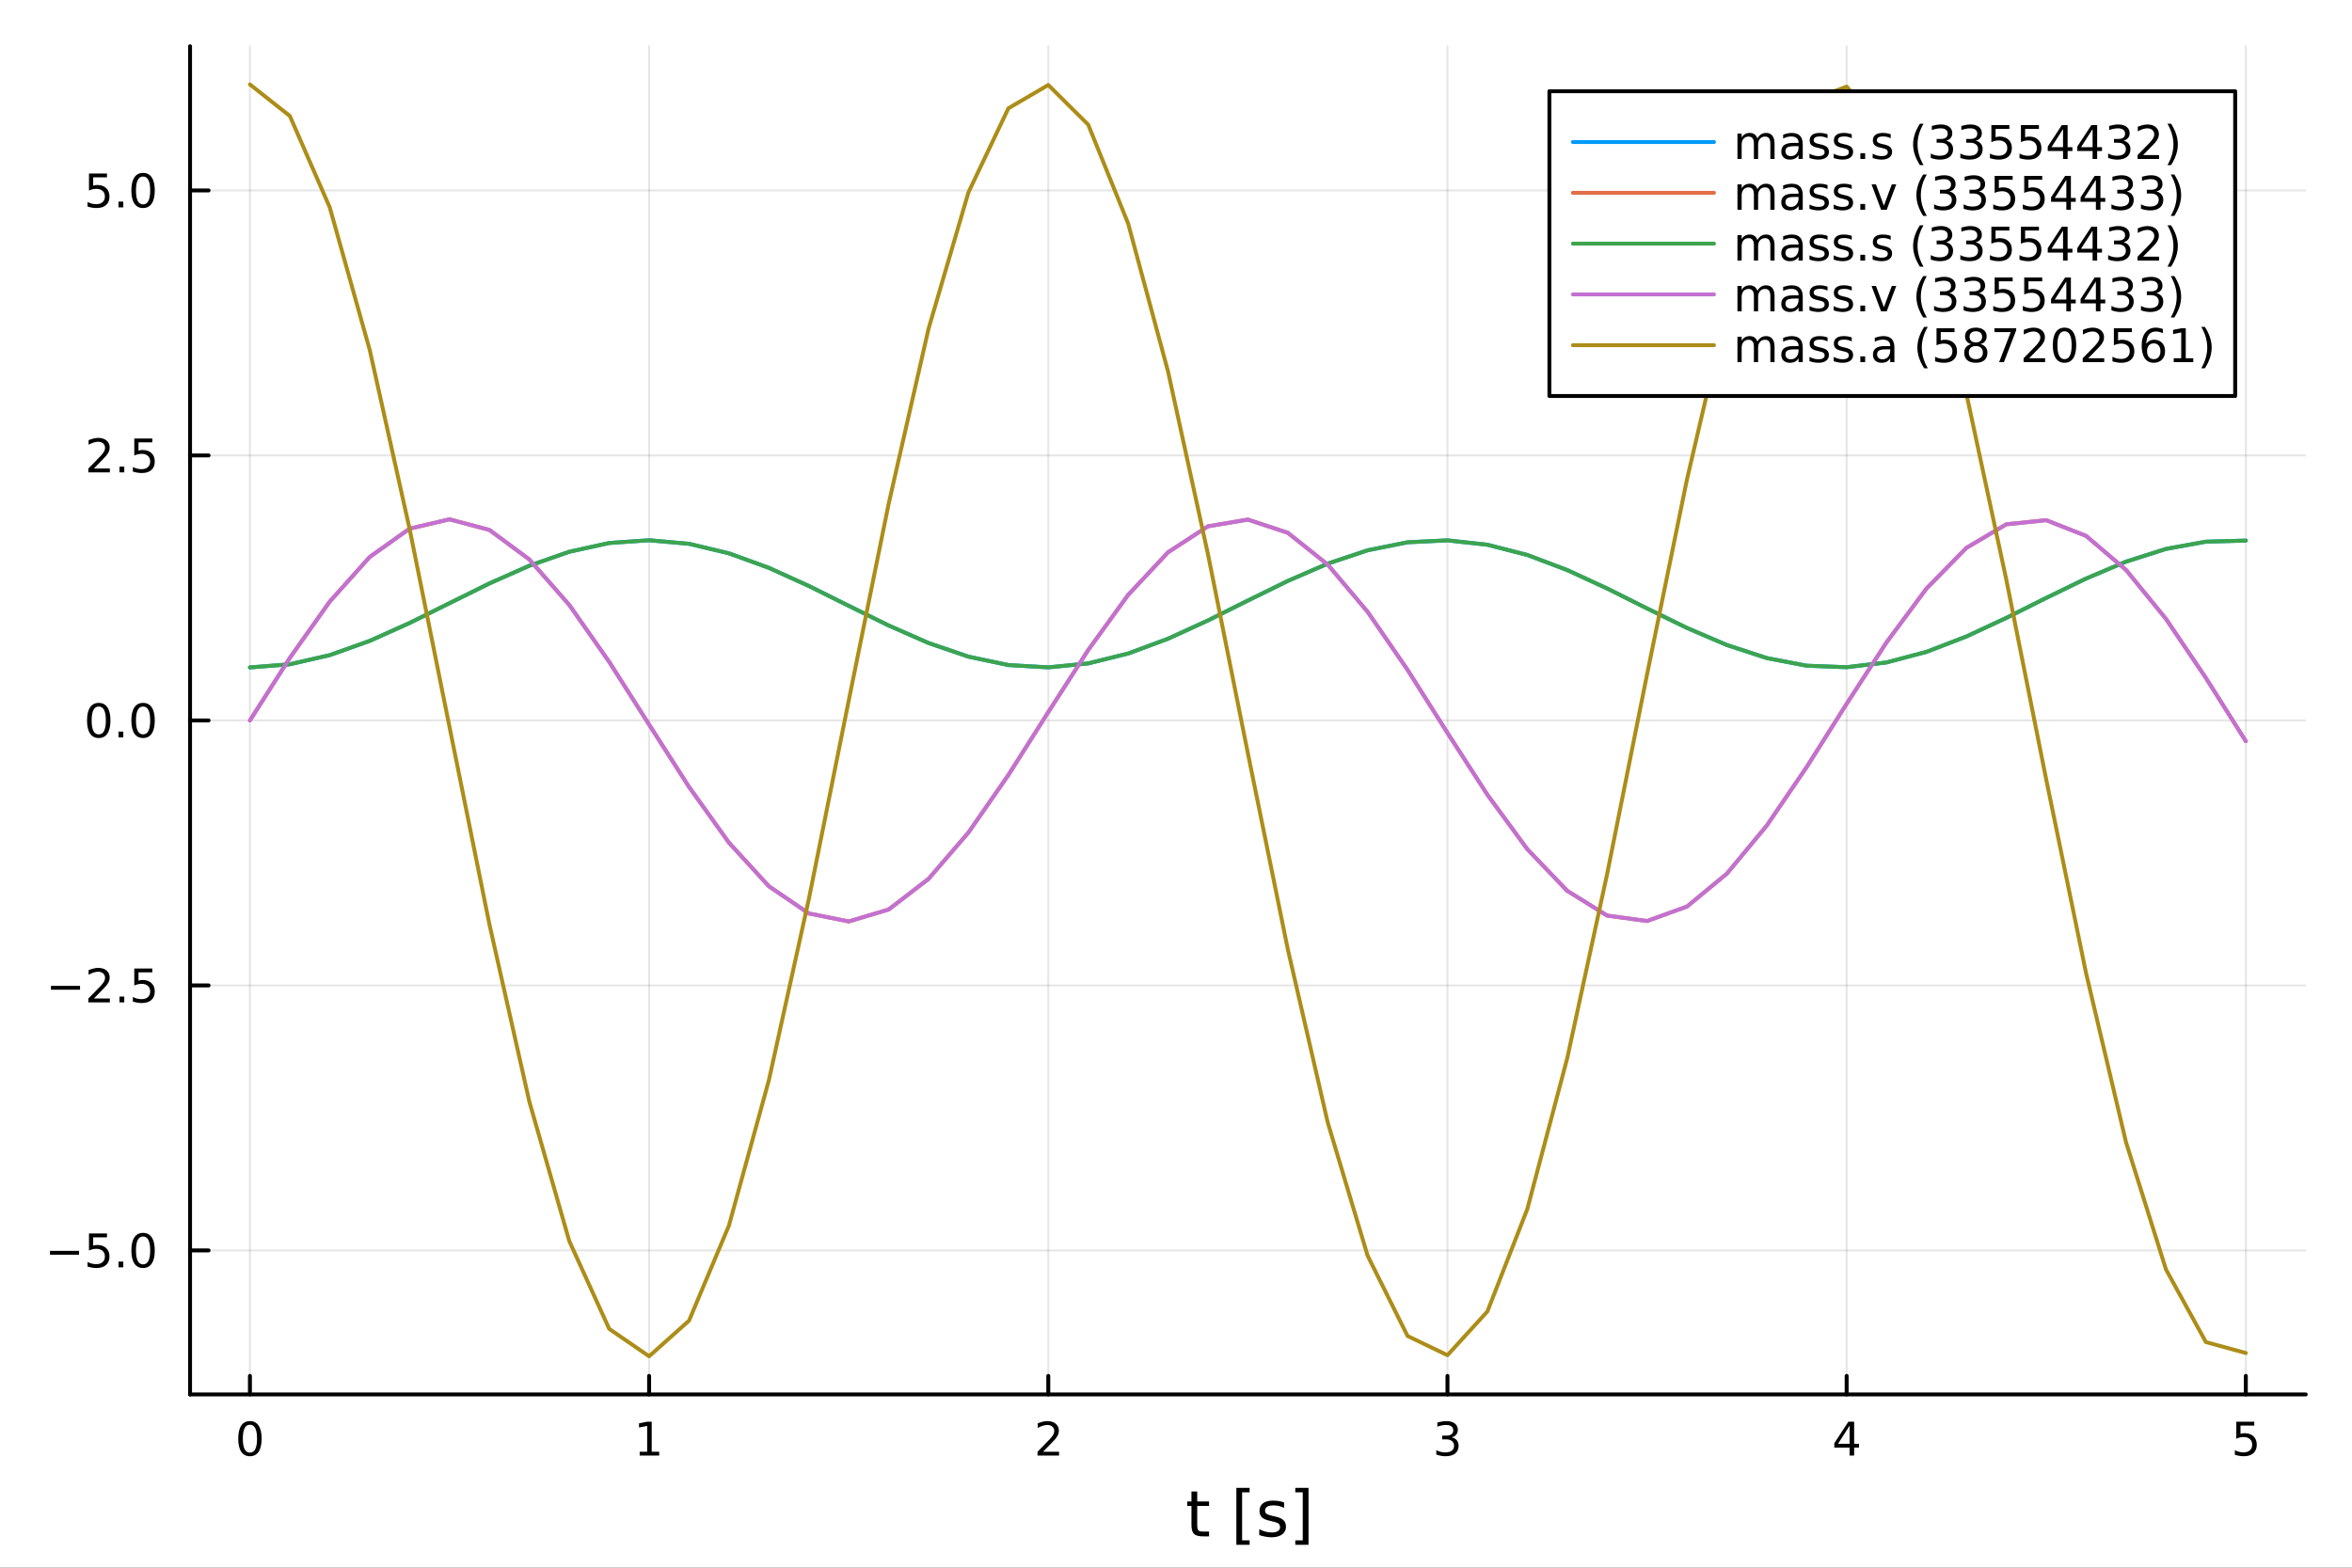 <?xml version="1.0" encoding="utf-8"?>
<svg xmlns="http://www.w3.org/2000/svg" xmlns:xlink="http://www.w3.org/1999/xlink" width="600" height="400" viewBox="0 0 2400 1600">
<rect x="0" y="0" width="2400" height="1600" fill="#333333" stroke="none"/>
<defs>
  <clipPath id="clip500">
    <rect x="0" y="0" width="2400" height="1600"/>
  </clipPath>
</defs>
<path clip-path="url(#clip500)" d="M0 1600 L2400 1600 L2400 0 L0 0  Z" fill="#ffffff" fill-rule="evenodd" fill-opacity="1"/>
<defs>
  <clipPath id="clip501">
    <rect x="480" y="0" width="1681" height="1600"/>
  </clipPath>
</defs>
<path clip-path="url(#clip500)" d="M193.936 1423.18 L2352.76 1423.18 L2352.76 47.244 L193.936 47.244  Z" fill="#ffffff" fill-rule="evenodd" fill-opacity="1"/>
<defs>
  <clipPath id="clip502">
    <rect x="193" y="47" width="2160" height="1377"/>
  </clipPath>
</defs>
<polyline clip-path="url(#clip502)" style="stroke:#000000; stroke-linecap:round; stroke-linejoin:round; stroke-width:2; stroke-opacity:0.1; fill:none" points="255.035,1423.18 255.035,47.244 "/>
<polyline clip-path="url(#clip502)" style="stroke:#000000; stroke-linecap:round; stroke-linejoin:round; stroke-width:2; stroke-opacity:0.1; fill:none" points="662.359,1423.18 662.359,47.244 "/>
<polyline clip-path="url(#clip502)" style="stroke:#000000; stroke-linecap:round; stroke-linejoin:round; stroke-width:2; stroke-opacity:0.1; fill:none" points="1069.68,1423.18 1069.68,47.244 "/>
<polyline clip-path="url(#clip502)" style="stroke:#000000; stroke-linecap:round; stroke-linejoin:round; stroke-width:2; stroke-opacity:0.1; fill:none" points="1477.01,1423.18 1477.01,47.244 "/>
<polyline clip-path="url(#clip502)" style="stroke:#000000; stroke-linecap:round; stroke-linejoin:round; stroke-width:2; stroke-opacity:0.1; fill:none" points="1884.33,1423.18 1884.33,47.244 "/>
<polyline clip-path="url(#clip502)" style="stroke:#000000; stroke-linecap:round; stroke-linejoin:round; stroke-width:2; stroke-opacity:0.1; fill:none" points="2291.66,1423.18 2291.66,47.244 "/>
<polyline clip-path="url(#clip500)" style="stroke:#000000; stroke-linecap:round; stroke-linejoin:round; stroke-width:4; stroke-opacity:1; fill:none" points="193.936,1423.18 2352.76,1423.18 "/>
<polyline clip-path="url(#clip500)" style="stroke:#000000; stroke-linecap:round; stroke-linejoin:round; stroke-width:4; stroke-opacity:1; fill:none" points="255.035,1423.18 255.035,1404.28 "/>
<polyline clip-path="url(#clip500)" style="stroke:#000000; stroke-linecap:round; stroke-linejoin:round; stroke-width:4; stroke-opacity:1; fill:none" points="662.359,1423.18 662.359,1404.28 "/>
<polyline clip-path="url(#clip500)" style="stroke:#000000; stroke-linecap:round; stroke-linejoin:round; stroke-width:4; stroke-opacity:1; fill:none" points="1069.68,1423.18 1069.68,1404.28 "/>
<polyline clip-path="url(#clip500)" style="stroke:#000000; stroke-linecap:round; stroke-linejoin:round; stroke-width:4; stroke-opacity:1; fill:none" points="1477.01,1423.18 1477.01,1404.28 "/>
<polyline clip-path="url(#clip500)" style="stroke:#000000; stroke-linecap:round; stroke-linejoin:round; stroke-width:4; stroke-opacity:1; fill:none" points="1884.33,1423.18 1884.33,1404.28 "/>
<polyline clip-path="url(#clip500)" style="stroke:#000000; stroke-linecap:round; stroke-linejoin:round; stroke-width:4; stroke-opacity:1; fill:none" points="2291.66,1423.18 2291.66,1404.28 "/>
<path clip-path="url(#clip500)" d="M255.035 1454.1 Q251.424 1454.1 249.595 1457.66 Q247.789 1461.2 247.789 1468.33 Q247.789 1475.44 249.595 1479.01 Q251.424 1482.55 255.035 1482.55 Q258.669 1482.55 260.474 1479.01 Q262.303 1475.44 262.303 1468.33 Q262.303 1461.2 260.474 1457.66 Q258.669 1454.1 255.035 1454.1 M255.035 1450.39 Q260.845 1450.39 263.9 1455 Q266.979 1459.58 266.979 1468.33 Q266.979 1477.06 263.9 1481.67 Q260.845 1486.25 255.035 1486.25 Q249.225 1486.25 246.146 1481.67 Q243.09 1477.06 243.09 1468.33 Q243.09 1459.58 246.146 1455 Q249.225 1450.39 255.035 1450.39 Z" fill="#000000" fill-rule="nonzero" fill-opacity="1" /><path clip-path="url(#clip500)" d="M652.741 1481.64 L660.38 1481.64 L660.38 1455.28 L652.07 1456.95 L652.07 1452.69 L660.334 1451.02 L665.01 1451.02 L665.01 1481.64 L672.648 1481.64 L672.648 1485.58 L652.741 1485.58 L652.741 1481.64 Z" fill="#000000" fill-rule="nonzero" fill-opacity="1" /><path clip-path="url(#clip500)" d="M1064.34 1481.64 L1080.66 1481.64 L1080.66 1485.58 L1058.71 1485.58 L1058.71 1481.64 Q1061.37 1478.89 1065.96 1474.26 Q1070.56 1469.61 1071.74 1468.27 Q1073.99 1465.74 1074.87 1464.01 Q1075.77 1462.25 1075.77 1460.56 Q1075.77 1457.8 1073.83 1456.07 Q1071.91 1454.33 1068.8 1454.33 Q1066.61 1454.33 1064.15 1455.09 Q1061.72 1455.86 1058.94 1457.41 L1058.94 1452.69 Q1061.77 1451.55 1064.22 1450.97 Q1066.67 1450.39 1068.71 1450.39 Q1074.08 1450.39 1077.28 1453.08 Q1080.47 1455.77 1080.47 1460.26 Q1080.47 1462.39 1079.66 1464.31 Q1078.87 1466.2 1076.77 1468.8 Q1076.19 1469.47 1073.09 1472.69 Q1069.98 1475.88 1064.34 1481.64 Z" fill="#000000" fill-rule="nonzero" fill-opacity="1" /><path clip-path="url(#clip500)" d="M1481.26 1466.95 Q1484.61 1467.66 1486.49 1469.93 Q1488.39 1472.2 1488.39 1475.53 Q1488.39 1480.65 1484.87 1483.45 Q1481.35 1486.25 1474.87 1486.25 Q1472.69 1486.25 1470.38 1485.81 Q1468.08 1485.39 1465.63 1484.54 L1465.63 1480.02 Q1467.58 1481.16 1469.89 1481.74 Q1472.2 1482.32 1474.73 1482.32 Q1479.13 1482.32 1481.42 1480.58 Q1483.73 1478.84 1483.73 1475.53 Q1483.73 1472.48 1481.58 1470.77 Q1479.45 1469.03 1475.63 1469.03 L1471.6 1469.03 L1471.6 1465.19 L1475.82 1465.19 Q1479.27 1465.19 1481.09 1463.82 Q1482.92 1462.43 1482.92 1459.84 Q1482.92 1457.18 1481.02 1455.77 Q1479.15 1454.33 1475.63 1454.33 Q1473.71 1454.33 1471.51 1454.75 Q1469.31 1455.16 1466.67 1456.04 L1466.67 1451.88 Q1469.33 1451.14 1471.65 1450.77 Q1473.99 1450.39 1476.05 1450.39 Q1481.37 1450.39 1484.47 1452.83 Q1487.58 1455.23 1487.58 1459.35 Q1487.58 1462.22 1485.93 1464.21 Q1484.29 1466.18 1481.26 1466.95 Z" fill="#000000" fill-rule="nonzero" fill-opacity="1" /><path clip-path="url(#clip500)" d="M1887.34 1455.09 L1875.54 1473.54 L1887.34 1473.54 L1887.34 1455.09 M1886.12 1451.02 L1891.99 1451.02 L1891.99 1473.54 L1896.93 1473.54 L1896.93 1477.43 L1891.99 1477.43 L1891.99 1485.58 L1887.34 1485.58 L1887.34 1477.43 L1871.74 1477.43 L1871.74 1472.92 L1886.12 1451.02 Z" fill="#000000" fill-rule="nonzero" fill-opacity="1" /><path clip-path="url(#clip500)" d="M2281.94 1451.02 L2300.29 1451.02 L2300.29 1454.96 L2286.22 1454.96 L2286.22 1463.43 Q2287.24 1463.08 2288.25 1462.92 Q2289.27 1462.73 2290.29 1462.73 Q2296.08 1462.73 2299.46 1465.9 Q2302.84 1469.08 2302.84 1474.49 Q2302.84 1480.07 2299.37 1483.17 Q2295.89 1486.25 2289.57 1486.25 Q2287.4 1486.25 2285.13 1485.88 Q2282.88 1485.51 2280.48 1484.77 L2280.48 1480.07 Q2282.56 1481.2 2284.78 1481.76 Q2287 1482.32 2289.48 1482.32 Q2293.49 1482.32 2295.82 1480.21 Q2298.16 1478.1 2298.16 1474.49 Q2298.16 1470.88 2295.82 1468.77 Q2293.49 1466.67 2289.48 1466.67 Q2287.61 1466.67 2285.73 1467.08 Q2283.88 1467.5 2281.94 1468.38 L2281.94 1451.02 Z" fill="#000000" fill-rule="nonzero" fill-opacity="1" /><path clip-path="url(#clip500)" d="M1221.66 1522.27 L1221.66 1532.4 L1233.72 1532.4 L1233.72 1536.95 L1221.66 1536.95 L1221.66 1556.3 Q1221.66 1560.66 1222.83 1561.9 Q1224.04 1563.14 1227.7 1563.14 L1233.72 1563.14 L1233.72 1568.04 L1227.7 1568.04 Q1220.92 1568.04 1218.35 1565.53 Q1215.77 1562.98 1215.77 1556.3 L1215.77 1536.95 L1211.47 1536.95 L1211.47 1532.4 L1215.77 1532.4 L1215.77 1522.27 L1221.66 1522.27 Z" fill="#000000" fill-rule="nonzero" fill-opacity="1" /><path clip-path="url(#clip500)" d="M1261.6 1518.52 L1275.1 1518.52 L1275.1 1523.07 L1267.46 1523.07 L1267.46 1572.09 L1275.1 1572.09 L1275.1 1576.64 L1261.6 1576.64 L1261.6 1518.52 Z" fill="#000000" fill-rule="nonzero" fill-opacity="1" /><path clip-path="url(#clip500)" d="M1310.3 1533.45 L1310.3 1538.98 Q1307.82 1537.71 1305.14 1537.07 Q1302.47 1536.44 1299.6 1536.44 Q1295.24 1536.44 1293.05 1537.77 Q1290.88 1539.11 1290.88 1541.79 Q1290.88 1543.82 1292.44 1545 Q1294 1546.15 1298.71 1547.2 L1300.72 1547.64 Q1306.96 1548.98 1309.57 1551.43 Q1312.21 1553.85 1312.21 1558.21 Q1312.21 1563.17 1308.26 1566.07 Q1304.35 1568.97 1297.47 1568.97 Q1294.61 1568.97 1291.49 1568.39 Q1288.4 1567.85 1284.96 1566.74 L1284.96 1560.69 Q1288.21 1562.38 1291.36 1563.24 Q1294.51 1564.07 1297.6 1564.07 Q1301.74 1564.07 1303.97 1562.66 Q1306.19 1561.23 1306.19 1558.65 Q1306.19 1556.27 1304.57 1554.99 Q1302.98 1553.72 1297.54 1552.54 L1295.5 1552.07 Q1290.06 1550.92 1287.64 1548.56 Q1285.22 1546.18 1285.22 1542.04 Q1285.22 1537.01 1288.78 1534.27 Q1292.35 1531.54 1298.9 1531.54 Q1302.15 1531.54 1305.02 1532.01 Q1307.88 1532.49 1310.3 1533.45 Z" fill="#000000" fill-rule="nonzero" fill-opacity="1" /><path clip-path="url(#clip500)" d="M1335.22 1518.52 L1335.22 1576.64 L1321.73 1576.64 L1321.73 1572.09 L1329.33 1572.09 L1329.33 1523.07 L1321.73 1523.07 L1321.73 1518.52 L1335.22 1518.52 Z" fill="#000000" fill-rule="nonzero" fill-opacity="1" /><polyline clip-path="url(#clip502)" style="stroke:#000000; stroke-linecap:round; stroke-linejoin:round; stroke-width:2; stroke-opacity:0.1; fill:none" points="193.936,1276.19 2352.76,1276.19 "/>
<polyline clip-path="url(#clip502)" style="stroke:#000000; stroke-linecap:round; stroke-linejoin:round; stroke-width:2; stroke-opacity:0.1; fill:none" points="193.936,1005.74 2352.76,1005.74 "/>
<polyline clip-path="url(#clip502)" style="stroke:#000000; stroke-linecap:round; stroke-linejoin:round; stroke-width:2; stroke-opacity:0.1; fill:none" points="193.936,735.281 2352.76,735.281 "/>
<polyline clip-path="url(#clip502)" style="stroke:#000000; stroke-linecap:round; stroke-linejoin:round; stroke-width:2; stroke-opacity:0.1; fill:none" points="193.936,464.825 2352.76,464.825 "/>
<polyline clip-path="url(#clip502)" style="stroke:#000000; stroke-linecap:round; stroke-linejoin:round; stroke-width:2; stroke-opacity:0.1; fill:none" points="193.936,194.368 2352.76,194.368 "/>
<polyline clip-path="url(#clip500)" style="stroke:#000000; stroke-linecap:round; stroke-linejoin:round; stroke-width:4; stroke-opacity:1; fill:none" points="193.936,1423.18 193.936,47.244 "/>
<polyline clip-path="url(#clip500)" style="stroke:#000000; stroke-linecap:round; stroke-linejoin:round; stroke-width:4; stroke-opacity:1; fill:none" points="193.936,1276.19 212.834,1276.19 "/>
<polyline clip-path="url(#clip500)" style="stroke:#000000; stroke-linecap:round; stroke-linejoin:round; stroke-width:4; stroke-opacity:1; fill:none" points="193.936,1005.74 212.834,1005.74 "/>
<polyline clip-path="url(#clip500)" style="stroke:#000000; stroke-linecap:round; stroke-linejoin:round; stroke-width:4; stroke-opacity:1; fill:none" points="193.936,735.281 212.834,735.281 "/>
<polyline clip-path="url(#clip500)" style="stroke:#000000; stroke-linecap:round; stroke-linejoin:round; stroke-width:4; stroke-opacity:1; fill:none" points="193.936,464.825 212.834,464.825 "/>
<polyline clip-path="url(#clip500)" style="stroke:#000000; stroke-linecap:round; stroke-linejoin:round; stroke-width:4; stroke-opacity:1; fill:none" points="193.936,194.368 212.834,194.368 "/>
<path clip-path="url(#clip500)" d="M50.992 1276.65 L80.668 1276.65 L80.668 1280.58 L50.992 1280.58 L50.992 1276.65 Z" fill="#000000" fill-rule="nonzero" fill-opacity="1" /><path clip-path="url(#clip500)" d="M90.807 1258.91 L109.163 1258.91 L109.163 1262.85 L95.089 1262.85 L95.089 1271.32 Q96.108 1270.97 97.126 1270.81 Q98.145 1270.63 99.163 1270.63 Q104.95 1270.63 108.33 1273.8 Q111.709 1276.97 111.709 1282.39 Q111.709 1287.97 108.237 1291.07 Q104.765 1294.15 98.446 1294.15 Q96.27 1294.15 94.001 1293.78 Q91.756 1293.41 89.348 1292.66 L89.348 1287.97 Q91.432 1289.1 93.654 1289.66 Q95.876 1290.21 98.353 1290.21 Q102.358 1290.21 104.696 1288.1 Q107.033 1286 107.033 1282.39 Q107.033 1278.78 104.696 1276.67 Q102.358 1274.56 98.353 1274.56 Q96.478 1274.56 94.603 1274.98 Q92.751 1275.4 90.807 1276.28 L90.807 1258.91 Z" fill="#000000" fill-rule="nonzero" fill-opacity="1" /><path clip-path="url(#clip500)" d="M120.922 1287.59 L125.807 1287.59 L125.807 1293.47 L120.922 1293.47 L120.922 1287.59 Z" fill="#000000" fill-rule="nonzero" fill-opacity="1" /><path clip-path="url(#clip500)" d="M145.992 1261.99 Q142.381 1261.99 140.552 1265.56 Q138.746 1269.1 138.746 1276.23 Q138.746 1283.34 140.552 1286.9 Q142.381 1290.44 145.992 1290.44 Q149.626 1290.44 151.431 1286.9 Q153.26 1283.34 153.26 1276.23 Q153.26 1269.1 151.431 1265.56 Q149.626 1261.99 145.992 1261.99 M145.992 1258.29 Q151.802 1258.29 154.857 1262.9 Q157.936 1267.48 157.936 1276.23 Q157.936 1284.96 154.857 1289.56 Q151.802 1294.15 145.992 1294.15 Q140.181 1294.15 137.103 1289.56 Q134.047 1284.96 134.047 1276.23 Q134.047 1267.48 137.103 1262.9 Q140.181 1258.29 145.992 1258.29 Z" fill="#000000" fill-rule="nonzero" fill-opacity="1" /><path clip-path="url(#clip500)" d="M51.987 1006.19 L81.663 1006.19 L81.663 1010.12 L51.987 1010.12 L51.987 1006.19 Z" fill="#000000" fill-rule="nonzero" fill-opacity="1" /><path clip-path="url(#clip500)" d="M95.784 1019.08 L112.103 1019.08 L112.103 1023.02 L90.159 1023.02 L90.159 1019.08 Q92.821 1016.33 97.404 1011.7 Q102.01 1007.05 103.191 1005.7 Q105.436 1003.18 106.316 1001.44 Q107.219 999.685 107.219 997.995 Q107.219 995.24 105.274 993.504 Q103.353 991.768 100.251 991.768 Q98.052 991.768 95.598 992.532 Q93.168 993.296 90.39 994.847 L90.39 990.125 Q93.214 988.99 95.668 988.412 Q98.121 987.833 100.159 987.833 Q105.529 987.833 108.723 990.518 Q111.918 993.203 111.918 997.694 Q111.918 999.824 111.108 1001.74 Q110.321 1003.64 108.214 1006.24 Q107.635 1006.91 104.534 1010.12 Q101.432 1013.32 95.784 1019.08 Z" fill="#000000" fill-rule="nonzero" fill-opacity="1" /><path clip-path="url(#clip500)" d="M121.918 1017.14 L126.802 1017.14 L126.802 1023.02 L121.918 1023.02 L121.918 1017.14 Z" fill="#000000" fill-rule="nonzero" fill-opacity="1" /><path clip-path="url(#clip500)" d="M137.033 988.458 L155.39 988.458 L155.39 992.393 L141.316 992.393 L141.316 1000.87 Q142.334 1000.52 143.353 1000.36 Q144.371 1000.17 145.39 1000.17 Q151.177 1000.17 154.556 1003.34 Q157.936 1006.51 157.936 1011.93 Q157.936 1017.51 154.464 1020.61 Q150.992 1023.69 144.672 1023.69 Q142.496 1023.69 140.228 1023.32 Q137.982 1022.95 135.575 1022.21 L135.575 1017.51 Q137.658 1018.64 139.881 1019.2 Q142.103 1019.75 144.58 1019.75 Q148.584 1019.75 150.922 1017.65 Q153.26 1015.54 153.26 1011.93 Q153.26 1008.32 150.922 1006.21 Q148.584 1004.11 144.58 1004.11 Q142.705 1004.11 140.83 1004.52 Q138.978 1004.94 137.033 1005.82 L137.033 988.458 Z" fill="#000000" fill-rule="nonzero" fill-opacity="1" /><path clip-path="url(#clip500)" d="M100.76 721.08 Q97.149 721.08 95.321 724.645 Q93.515 728.187 93.515 735.316 Q93.515 742.423 95.321 745.987 Q97.149 749.529 100.76 749.529 Q104.395 749.529 106.2 745.987 Q108.029 742.423 108.029 735.316 Q108.029 728.187 106.2 724.645 Q104.395 721.08 100.76 721.08 M100.76 717.376 Q106.571 717.376 109.626 721.983 Q112.705 726.566 112.705 735.316 Q112.705 744.043 109.626 748.649 Q106.571 753.233 100.76 753.233 Q94.95 753.233 91.871 748.649 Q88.816 744.043 88.816 735.316 Q88.816 726.566 91.871 721.983 Q94.95 717.376 100.76 717.376 Z" fill="#000000" fill-rule="nonzero" fill-opacity="1" /><path clip-path="url(#clip500)" d="M120.922 746.682 L125.807 746.682 L125.807 752.561 L120.922 752.561 L120.922 746.682 Z" fill="#000000" fill-rule="nonzero" fill-opacity="1" /><path clip-path="url(#clip500)" d="M145.992 721.08 Q142.381 721.08 140.552 724.645 Q138.746 728.187 138.746 735.316 Q138.746 742.423 140.552 745.987 Q142.381 749.529 145.992 749.529 Q149.626 749.529 151.431 745.987 Q153.26 742.423 153.26 735.316 Q153.26 728.187 151.431 724.645 Q149.626 721.08 145.992 721.08 M145.992 717.376 Q151.802 717.376 154.857 721.983 Q157.936 726.566 157.936 735.316 Q157.936 744.043 154.857 748.649 Q151.802 753.233 145.992 753.233 Q140.181 753.233 137.103 748.649 Q134.047 744.043 134.047 735.316 Q134.047 726.566 137.103 721.983 Q140.181 717.376 145.992 717.376 Z" fill="#000000" fill-rule="nonzero" fill-opacity="1" /><path clip-path="url(#clip500)" d="M95.784 478.17 L112.103 478.17 L112.103 482.105 L90.159 482.105 L90.159 478.17 Q92.821 475.415 97.404 470.785 Q102.01 466.133 103.191 464.79 Q105.436 462.267 106.316 460.531 Q107.219 458.772 107.219 457.082 Q107.219 454.327 105.274 452.591 Q103.353 450.855 100.251 450.855 Q98.052 450.855 95.598 451.619 Q93.168 452.383 90.39 453.934 L90.39 449.212 Q93.214 448.077 95.668 447.499 Q98.121 446.92 100.159 446.92 Q105.529 446.92 108.723 449.605 Q111.918 452.29 111.918 456.781 Q111.918 458.911 111.108 460.832 Q110.321 462.73 108.214 465.323 Q107.635 465.994 104.534 469.211 Q101.432 472.406 95.784 478.17 Z" fill="#000000" fill-rule="nonzero" fill-opacity="1" /><path clip-path="url(#clip500)" d="M121.918 476.225 L126.802 476.225 L126.802 482.105 L121.918 482.105 L121.918 476.225 Z" fill="#000000" fill-rule="nonzero" fill-opacity="1" /><path clip-path="url(#clip500)" d="M137.033 447.545 L155.39 447.545 L155.39 451.48 L141.316 451.48 L141.316 459.952 Q142.334 459.605 143.353 459.443 Q144.371 459.258 145.39 459.258 Q151.177 459.258 154.556 462.429 Q157.936 465.6 157.936 471.017 Q157.936 476.596 154.464 479.697 Q150.992 482.776 144.672 482.776 Q142.496 482.776 140.228 482.406 Q137.982 482.035 135.575 481.295 L135.575 476.596 Q137.658 477.73 139.881 478.285 Q142.103 478.841 144.58 478.841 Q148.584 478.841 150.922 476.735 Q153.26 474.628 153.26 471.017 Q153.26 467.406 150.922 465.299 Q148.584 463.193 144.58 463.193 Q142.705 463.193 140.83 463.61 Q138.978 464.026 137.033 464.906 L137.033 447.545 Z" fill="#000000" fill-rule="nonzero" fill-opacity="1" /><path clip-path="url(#clip500)" d="M90.807 177.088 L109.163 177.088 L109.163 181.023 L95.089 181.023 L95.089 189.496 Q96.108 189.148 97.126 188.986 Q98.145 188.801 99.163 188.801 Q104.95 188.801 108.33 191.972 Q111.709 195.144 111.709 200.56 Q111.709 206.139 108.237 209.241 Q104.765 212.32 98.446 212.32 Q96.27 212.32 94.001 211.949 Q91.756 211.579 89.348 210.838 L89.348 206.139 Q91.432 207.273 93.654 207.829 Q95.876 208.384 98.353 208.384 Q102.358 208.384 104.696 206.278 Q107.033 204.171 107.033 200.56 Q107.033 196.949 104.696 194.843 Q102.358 192.736 98.353 192.736 Q96.478 192.736 94.603 193.153 Q92.751 193.57 90.807 194.449 L90.807 177.088 Z" fill="#000000" fill-rule="nonzero" fill-opacity="1" /><path clip-path="url(#clip500)" d="M120.922 205.769 L125.807 205.769 L125.807 211.648 L120.922 211.648 L120.922 205.769 Z" fill="#000000" fill-rule="nonzero" fill-opacity="1" /><path clip-path="url(#clip500)" d="M145.992 180.167 Q142.381 180.167 140.552 183.732 Q138.746 187.273 138.746 194.403 Q138.746 201.509 140.552 205.074 Q142.381 208.616 145.992 208.616 Q149.626 208.616 151.431 205.074 Q153.26 201.509 153.26 194.403 Q153.26 187.273 151.431 183.732 Q149.626 180.167 145.992 180.167 M145.992 176.463 Q151.802 176.463 154.857 181.07 Q157.936 185.653 157.936 194.403 Q157.936 203.13 154.857 207.736 Q151.802 212.32 145.992 212.32 Q140.181 212.32 137.103 207.736 Q134.047 203.13 134.047 194.403 Q134.047 185.653 137.103 181.07 Q140.181 176.463 145.992 176.463 Z" fill="#000000" fill-rule="nonzero" fill-opacity="1" /><polyline clip-path="url(#clip502)" style="stroke:#009af9; stroke-linecap:round; stroke-linejoin:round; stroke-width:4; stroke-opacity:1; fill:none" points="255.035,681.19 295.767,677.972 336.5,668.635 377.232,654.107 417.964,635.827 458.697,615.609 499.429,595.458 540.162,577.371 580.894,563.143 621.627,554.185 662.359,551.385 703.092,555.02 743.824,564.731 784.557,579.553 825.289,598.018 866.021,618.294 906.754,638.37 947.486,656.256 988.219,670.177 1028.95,678.754 1069.68,681.135 1110.42,677.084 1151.15,667.003 1191.88,651.893 1232.61,633.251 1273.35,612.925 1314.08,592.933 1354.81,575.256 1395.54,561.647 1436.28,553.456 1477.01,551.496 1517.74,555.96 1558.47,566.406 1599.21,581.798 1639.94,600.61 1680.67,620.976 1721.4,640.876 1762.14,658.337 1802.87,671.627 1843.6,679.429 1884.33,680.968 1925.07,676.092 1965.8,665.285 2006.53,649.618 2047.26,630.645 2087.99,610.247 2128.73,590.448 2169.46,573.211 2210.19,560.244 2250.92,552.835 2291.66,551.718 "/>
<polyline clip-path="url(#clip502)" style="stroke:#e26f46; stroke-linecap:round; stroke-linejoin:round; stroke-width:4; stroke-opacity:1; fill:none" points="255.035,735.281 295.767,671.448 336.5,613.945 377.232,568.475 417.964,539.547 458.697,530.03 499.429,540.868 540.162,570.985 580.894,617.396 621.627,675.497 662.359,739.527 703.092,803.136 743.824,860.016 784.557,904.526 825.289,932.252 866.021,940.445 906.754,928.291 947.486,896.998 988.219,849.666 1028.95,790.992 1069.68,726.792 1110.42,663.435 1151.15,607.202 1191.88,563.671 1232.61,537.158 1273.35,530.294 1314.08,543.757 1354.81,576.215 1395.54,624.446 1436.28,683.669 1477.01,748.011 1517.74,811.09 1558.47,866.651 1599.21,909.184 1639.94,934.472 1680.67,940.006 1721.4,925.237 1762.14,891.631 1802.87,842.519 1843.6,782.773 1884.33,718.317 1925.07,655.544 1965.8,600.678 2006.53,559.16 2047.26,535.109 2087.99,530.908 2128.73,546.975 2169.46,581.716 2210.19,631.686 2250.92,691.93 2291.66,756.473 "/>
<polyline clip-path="url(#clip502)" style="stroke:#3da44d; stroke-linecap:round; stroke-linejoin:round; stroke-width:4; stroke-opacity:1; fill:none" points="255.035,681.19 295.767,677.972 336.5,668.635 377.232,654.107 417.964,635.827 458.697,615.609 499.429,595.458 540.162,577.371 580.894,563.143 621.627,554.185 662.359,551.385 703.092,555.02 743.824,564.731 784.557,579.553 825.289,598.018 866.021,618.294 906.754,638.37 947.486,656.256 988.219,670.177 1028.95,678.754 1069.68,681.135 1110.42,677.084 1151.15,667.003 1191.88,651.893 1232.61,633.251 1273.35,612.925 1314.08,592.933 1354.81,575.256 1395.54,561.647 1436.28,553.456 1477.01,551.496 1517.74,555.96 1558.47,566.406 1599.21,581.798 1639.94,600.61 1680.67,620.976 1721.4,640.876 1762.14,658.337 1802.87,671.627 1843.6,679.429 1884.33,680.968 1925.07,676.092 1965.8,665.285 2006.53,649.618 2047.26,630.645 2087.99,610.247 2128.73,590.448 2169.46,573.211 2210.19,560.244 2250.92,552.835 2291.66,551.718 "/>
<polyline clip-path="url(#clip502)" style="stroke:#c271d2; stroke-linecap:round; stroke-linejoin:round; stroke-width:4; stroke-opacity:1; fill:none" points="255.035,735.281 295.767,671.448 336.5,613.945 377.232,568.475 417.964,539.547 458.697,530.03 499.429,540.868 540.162,570.985 580.894,617.396 621.627,675.497 662.359,739.527 703.092,803.136 743.824,860.016 784.557,904.526 825.289,932.252 866.021,940.445 906.754,928.291 947.486,896.998 988.219,849.666 1028.95,790.992 1069.68,726.792 1110.42,663.435 1151.15,607.202 1191.88,563.671 1232.61,537.158 1273.35,530.294 1314.08,543.757 1354.81,576.215 1395.54,624.446 1436.28,683.669 1477.01,748.011 1517.74,811.09 1558.47,866.651 1599.21,909.184 1639.94,934.472 1680.67,940.006 1721.4,925.237 1762.14,891.631 1802.87,842.519 1843.6,782.773 1884.33,718.317 1925.07,655.544 1965.8,600.678 2006.53,559.16 2047.26,535.109 2087.99,530.908 2128.73,546.975 2169.46,581.716 2210.19,631.686 2250.92,691.93 2291.66,756.473 "/>
<polyline clip-path="url(#clip502)" style="stroke:#ac8d18; stroke-linecap:round; stroke-linejoin:round; stroke-width:4; stroke-opacity:1; fill:none" points="255.035,86.186 295.767,118.371 336.5,211.735 377.232,357.019 417.964,539.814 458.697,741.995 499.429,943.509 540.162,1124.37 580.894,1266.65 621.627,1356.24 662.359,1384.24 703.092,1347.88 743.824,1250.78 784.557,1102.55 825.289,917.904 866.021,715.145 906.754,514.382 947.486,335.526 988.219,196.314 1028.95,110.55 1069.68,86.741 1110.42,127.247 1151.15,228.052 1191.88,379.158 1232.61,565.581 1273.35,768.833 1314.08,968.757 1354.81,1145.53 1395.54,1281.62 1436.28,1363.52 1477.01,1383.13 1517.74,1338.49 1558.47,1234.03 1599.21,1080.1 1639.94,891.987 1680.67,688.329 1721.4,489.328 1762.14,314.718 1802.87,181.815 1843.6,103.799 1884.33,88.406 1925.07,137.164 1965.8,245.237 2006.53,401.907 2047.26,591.638 2087.99,795.614 2128.73,993.606 2169.46,1165.98 2210.19,1295.64 2250.92,1369.74 2291.66,1380.91 "/>
<path clip-path="url(#clip500)" d="M1581.03 404.149 L2280.8 404.149 L2280.8 93.109 L1581.03 93.109  Z" fill="#ffffff" fill-rule="evenodd" fill-opacity="1"/>
<polyline clip-path="url(#clip500)" style="stroke:#000000; stroke-linecap:round; stroke-linejoin:round; stroke-width:4; stroke-opacity:1; fill:none" points="1581.03,404.149 2280.8,404.149 2280.8,93.109 1581.03,93.109 1581.03,404.149 "/>
<polyline clip-path="url(#clip500)" style="stroke:#009af9; stroke-linecap:round; stroke-linejoin:round; stroke-width:4; stroke-opacity:1; fill:none" points="1605.01,144.949 1748.94,144.949 "/>
<path clip-path="url(#clip500)" d="M1793.27 141.28 Q1794.87 138.409 1797.09 137.044 Q1799.31 135.678 1802.32 135.678 Q1806.37 135.678 1808.57 138.525 Q1810.77 141.349 1810.77 146.581 L1810.77 162.229 L1806.49 162.229 L1806.49 146.719 Q1806.49 142.993 1805.17 141.187 Q1803.85 139.382 1801.14 139.382 Q1797.83 139.382 1795.91 141.581 Q1793.99 143.78 1793.99 147.576 L1793.99 162.229 L1789.7 162.229 L1789.7 146.719 Q1789.7 142.969 1788.38 141.187 Q1787.07 139.382 1784.31 139.382 Q1781.05 139.382 1779.13 141.604 Q1777.2 143.803 1777.2 147.576 L1777.2 162.229 L1772.92 162.229 L1772.92 136.303 L1777.2 136.303 L1777.2 140.331 Q1778.66 137.946 1780.7 136.812 Q1782.74 135.678 1785.54 135.678 Q1788.36 135.678 1790.33 137.113 Q1792.32 138.548 1793.27 141.28 Z" fill="#000000" fill-rule="nonzero" fill-opacity="1" /><path clip-path="url(#clip500)" d="M1831.05 149.196 Q1825.88 149.196 1823.89 150.377 Q1821.9 151.557 1821.9 154.405 Q1821.9 156.673 1823.38 158.016 Q1824.89 159.335 1827.46 159.335 Q1831 159.335 1833.13 156.835 Q1835.28 154.312 1835.28 150.145 L1835.28 149.196 L1831.05 149.196 M1839.54 147.437 L1839.54 162.229 L1835.28 162.229 L1835.28 158.293 Q1833.82 160.655 1831.65 161.789 Q1829.47 162.9 1826.32 162.9 Q1822.34 162.9 1819.98 160.678 Q1817.64 158.432 1817.64 154.682 Q1817.64 150.307 1820.56 148.085 Q1823.5 145.863 1829.31 145.863 L1835.28 145.863 L1835.28 145.446 Q1835.28 142.507 1833.34 140.909 Q1831.42 139.289 1827.92 139.289 Q1825.7 139.289 1823.59 139.821 Q1821.49 140.354 1819.54 141.419 L1819.54 137.483 Q1821.88 136.581 1824.08 136.141 Q1826.28 135.678 1828.36 135.678 Q1833.99 135.678 1836.76 138.594 Q1839.54 141.511 1839.54 147.437 Z" fill="#000000" fill-rule="nonzero" fill-opacity="1" /><path clip-path="url(#clip500)" d="M1864.84 137.067 L1864.84 141.094 Q1863.04 140.169 1861.09 139.706 Q1859.15 139.243 1857.07 139.243 Q1853.89 139.243 1852.3 140.215 Q1850.72 141.187 1850.72 143.131 Q1850.72 144.613 1851.86 145.469 Q1852.99 146.303 1856.42 147.067 L1857.88 147.391 Q1862.41 148.363 1864.31 150.145 Q1866.23 151.905 1866.23 155.076 Q1866.23 158.687 1863.36 160.793 Q1860.51 162.9 1855.51 162.9 Q1853.43 162.9 1851.16 162.483 Q1848.92 162.09 1846.42 161.28 L1846.42 156.881 Q1848.78 158.108 1851.07 158.733 Q1853.36 159.335 1855.61 159.335 Q1858.62 159.335 1860.24 158.317 Q1861.86 157.275 1861.86 155.4 Q1861.86 153.664 1860.68 152.738 Q1859.52 151.812 1855.56 150.956 L1854.08 150.608 Q1850.12 149.775 1848.36 148.062 Q1846.6 146.326 1846.6 143.317 Q1846.6 139.659 1849.19 137.669 Q1851.79 135.678 1856.56 135.678 Q1858.92 135.678 1861 136.025 Q1863.08 136.372 1864.84 137.067 Z" fill="#000000" fill-rule="nonzero" fill-opacity="1" /><path clip-path="url(#clip500)" d="M1889.54 137.067 L1889.54 141.094 Q1887.74 140.169 1885.79 139.706 Q1883.85 139.243 1881.76 139.243 Q1878.59 139.243 1877 140.215 Q1875.42 141.187 1875.42 143.131 Q1875.42 144.613 1876.56 145.469 Q1877.69 146.303 1881.12 147.067 L1882.57 147.391 Q1887.11 148.363 1889.01 150.145 Q1890.93 151.905 1890.93 155.076 Q1890.93 158.687 1888.06 160.793 Q1885.21 162.9 1880.21 162.9 Q1878.13 162.9 1875.86 162.483 Q1873.62 162.09 1871.12 161.28 L1871.12 156.881 Q1873.48 158.108 1875.77 158.733 Q1878.06 159.335 1880.31 159.335 Q1883.31 159.335 1884.94 158.317 Q1886.56 157.275 1886.56 155.4 Q1886.56 153.664 1885.38 152.738 Q1884.22 151.812 1880.26 150.956 L1878.78 150.608 Q1874.82 149.775 1873.06 148.062 Q1871.3 146.326 1871.3 143.317 Q1871.3 139.659 1873.89 137.669 Q1876.49 135.678 1881.25 135.678 Q1883.62 135.678 1885.7 136.025 Q1887.78 136.372 1889.54 137.067 Z" fill="#000000" fill-rule="nonzero" fill-opacity="1" /><path clip-path="url(#clip500)" d="M1898.31 156.349 L1903.2 156.349 L1903.2 162.229 L1898.31 162.229 L1898.31 156.349 Z" fill="#000000" fill-rule="nonzero" fill-opacity="1" /><path clip-path="url(#clip500)" d="M1929.31 137.067 L1929.31 141.094 Q1927.5 140.169 1925.56 139.706 Q1923.62 139.243 1921.53 139.243 Q1918.36 139.243 1916.76 140.215 Q1915.19 141.187 1915.19 143.131 Q1915.19 144.613 1916.32 145.469 Q1917.46 146.303 1920.88 147.067 L1922.34 147.391 Q1926.88 148.363 1928.78 150.145 Q1930.7 151.905 1930.7 155.076 Q1930.7 158.687 1927.83 160.793 Q1924.98 162.9 1919.98 162.9 Q1917.9 162.9 1915.63 162.483 Q1913.38 162.09 1910.88 161.28 L1910.88 156.881 Q1913.25 158.108 1915.54 158.733 Q1917.83 159.335 1920.07 159.335 Q1923.08 159.335 1924.7 158.317 Q1926.32 157.275 1926.32 155.4 Q1926.32 153.664 1925.14 152.738 Q1923.99 151.812 1920.03 150.956 L1918.55 150.608 Q1914.59 149.775 1912.83 148.062 Q1911.07 146.326 1911.07 143.317 Q1911.07 139.659 1913.66 137.669 Q1916.25 135.678 1921.02 135.678 Q1923.38 135.678 1925.47 136.025 Q1927.55 136.372 1929.31 137.067 Z" fill="#000000" fill-rule="nonzero" fill-opacity="1" /><path clip-path="url(#clip500)" d="M1962.78 126.257 Q1959.68 131.581 1958.18 136.789 Q1956.67 141.997 1956.67 147.344 Q1956.67 152.692 1958.18 157.946 Q1959.7 163.178 1962.78 168.479 L1959.08 168.479 Q1955.61 163.039 1953.87 157.784 Q1952.16 152.53 1952.16 147.344 Q1952.16 142.182 1953.87 136.951 Q1955.58 131.72 1959.08 126.257 L1962.78 126.257 Z" fill="#000000" fill-rule="nonzero" fill-opacity="1" /><path clip-path="url(#clip500)" d="M1985.81 143.594 Q1989.17 144.312 1991.05 146.581 Q1992.94 148.849 1992.94 152.182 Q1992.94 157.298 1989.43 160.099 Q1985.91 162.9 1979.43 162.9 Q1977.25 162.9 1974.93 162.46 Q1972.64 162.043 1970.19 161.187 L1970.19 156.673 Q1972.13 157.807 1974.45 158.386 Q1976.76 158.965 1979.29 158.965 Q1983.68 158.965 1985.98 157.229 Q1988.29 155.493 1988.29 152.182 Q1988.29 149.127 1986.14 147.414 Q1984.01 145.678 1980.19 145.678 L1976.16 145.678 L1976.16 141.835 L1980.37 141.835 Q1983.82 141.835 1985.65 140.469 Q1987.48 139.081 1987.48 136.488 Q1987.48 133.826 1985.58 132.414 Q1983.71 130.979 1980.19 130.979 Q1978.27 130.979 1976.07 131.395 Q1973.87 131.812 1971.23 132.692 L1971.23 128.525 Q1973.89 127.784 1976.21 127.414 Q1978.55 127.044 1980.61 127.044 Q1985.93 127.044 1989.03 129.474 Q1992.13 131.882 1992.13 136.002 Q1992.13 138.872 1990.49 140.863 Q1988.85 142.831 1985.81 143.594 Z" fill="#000000" fill-rule="nonzero" fill-opacity="1" /><path clip-path="url(#clip500)" d="M2015.98 143.594 Q2019.33 144.312 2021.21 146.581 Q2023.11 148.849 2023.11 152.182 Q2023.11 157.298 2019.59 160.099 Q2016.07 162.9 2009.59 162.9 Q2007.41 162.9 2005.1 162.46 Q2002.81 162.043 2000.35 161.187 L2000.35 156.673 Q2002.3 157.807 2004.61 158.386 Q2006.93 158.965 2009.45 158.965 Q2013.85 158.965 2016.14 157.229 Q2018.45 155.493 2018.45 152.182 Q2018.45 149.127 2016.3 147.414 Q2014.17 145.678 2010.35 145.678 L2006.32 145.678 L2006.32 141.835 L2010.54 141.835 Q2013.99 141.835 2015.81 140.469 Q2017.64 139.081 2017.64 136.488 Q2017.64 133.826 2015.74 132.414 Q2013.87 130.979 2010.35 130.979 Q2008.43 130.979 2006.23 131.395 Q2004.03 131.812 2001.39 132.692 L2001.39 128.525 Q2004.06 127.784 2006.37 127.414 Q2008.71 127.044 2010.77 127.044 Q2016.09 127.044 2019.19 129.474 Q2022.3 131.882 2022.3 136.002 Q2022.3 138.872 2020.65 140.863 Q2019.01 142.831 2015.98 143.594 Z" fill="#000000" fill-rule="nonzero" fill-opacity="1" /><path clip-path="url(#clip500)" d="M2032.02 127.669 L2050.37 127.669 L2050.37 131.604 L2036.3 131.604 L2036.3 140.076 Q2037.32 139.729 2038.34 139.567 Q2039.36 139.382 2040.37 139.382 Q2046.16 139.382 2049.54 142.553 Q2052.92 145.724 2052.92 151.141 Q2052.92 156.719 2049.45 159.821 Q2045.98 162.9 2039.66 162.9 Q2037.48 162.9 2035.21 162.53 Q2032.97 162.159 2030.56 161.418 L2030.56 156.719 Q2032.64 157.854 2034.87 158.409 Q2037.09 158.965 2039.56 158.965 Q2043.57 158.965 2045.91 156.858 Q2048.24 154.752 2048.24 151.141 Q2048.24 147.53 2045.91 145.423 Q2043.57 143.317 2039.56 143.317 Q2037.69 143.317 2035.81 143.733 Q2033.96 144.15 2032.02 145.03 L2032.02 127.669 Z" fill="#000000" fill-rule="nonzero" fill-opacity="1" /><path clip-path="url(#clip500)" d="M2062.18 127.669 L2080.54 127.669 L2080.54 131.604 L2066.46 131.604 L2066.46 140.076 Q2067.48 139.729 2068.5 139.567 Q2069.52 139.382 2070.54 139.382 Q2076.32 139.382 2079.7 142.553 Q2083.08 145.724 2083.08 151.141 Q2083.08 156.719 2079.61 159.821 Q2076.14 162.9 2069.82 162.9 Q2067.64 162.9 2065.37 162.53 Q2063.13 162.159 2060.72 161.418 L2060.72 156.719 Q2062.8 157.854 2065.03 158.409 Q2067.25 158.965 2069.73 158.965 Q2073.73 158.965 2076.07 156.858 Q2078.41 154.752 2078.41 151.141 Q2078.41 147.53 2076.07 145.423 Q2073.73 143.317 2069.73 143.317 Q2067.85 143.317 2065.98 143.733 Q2064.12 144.15 2062.18 145.03 L2062.18 127.669 Z" fill="#000000" fill-rule="nonzero" fill-opacity="1" /><path clip-path="url(#clip500)" d="M2105.14 131.743 L2093.34 150.192 L2105.14 150.192 L2105.14 131.743 M2103.92 127.669 L2109.8 127.669 L2109.8 150.192 L2114.73 150.192 L2114.73 154.081 L2109.8 154.081 L2109.8 162.229 L2105.14 162.229 L2105.14 154.081 L2089.54 154.081 L2089.54 149.567 L2103.92 127.669 Z" fill="#000000" fill-rule="nonzero" fill-opacity="1" /><path clip-path="url(#clip500)" d="M2135.3 131.743 L2123.5 150.192 L2135.3 150.192 L2135.3 131.743 M2134.08 127.669 L2139.96 127.669 L2139.96 150.192 L2144.89 150.192 L2144.89 154.081 L2139.96 154.081 L2139.96 162.229 L2135.3 162.229 L2135.3 154.081 L2119.7 154.081 L2119.7 149.567 L2134.08 127.669 Z" fill="#000000" fill-rule="nonzero" fill-opacity="1" /><path clip-path="url(#clip500)" d="M2166.79 143.594 Q2170.14 144.312 2172.02 146.581 Q2173.92 148.849 2173.92 152.182 Q2173.92 157.298 2170.4 160.099 Q2166.88 162.9 2160.4 162.9 Q2158.22 162.9 2155.91 162.46 Q2153.61 162.043 2151.16 161.187 L2151.16 156.673 Q2153.11 157.807 2155.42 158.386 Q2157.73 158.965 2160.26 158.965 Q2164.66 158.965 2166.95 157.229 Q2169.26 155.493 2169.26 152.182 Q2169.26 149.127 2167.11 147.414 Q2164.98 145.678 2161.16 145.678 L2157.13 145.678 L2157.13 141.835 L2161.35 141.835 Q2164.79 141.835 2166.62 140.469 Q2168.45 139.081 2168.45 136.488 Q2168.45 133.826 2166.55 132.414 Q2164.68 130.979 2161.16 130.979 Q2159.24 130.979 2157.04 131.395 Q2154.84 131.812 2152.2 132.692 L2152.2 128.525 Q2154.86 127.784 2157.18 127.414 Q2159.52 127.044 2161.58 127.044 Q2166.9 127.044 2170 129.474 Q2173.11 131.882 2173.11 136.002 Q2173.11 138.872 2171.46 140.863 Q2169.82 142.831 2166.79 143.594 Z" fill="#000000" fill-rule="nonzero" fill-opacity="1" /><path clip-path="url(#clip500)" d="M2186.81 158.293 L2203.13 158.293 L2203.13 162.229 L2181.18 162.229 L2181.18 158.293 Q2183.85 155.539 2188.43 150.909 Q2193.04 146.256 2194.22 144.914 Q2196.46 142.391 2197.34 140.655 Q2198.24 138.895 2198.24 137.206 Q2198.24 134.451 2196.3 132.715 Q2194.38 130.979 2191.28 130.979 Q2189.08 130.979 2186.62 131.743 Q2184.19 132.507 2181.42 134.057 L2181.42 129.335 Q2184.24 128.201 2186.69 127.622 Q2189.15 127.044 2191.18 127.044 Q2196.55 127.044 2199.75 129.729 Q2202.94 132.414 2202.94 136.905 Q2202.94 139.034 2202.13 140.956 Q2201.35 142.854 2199.24 145.446 Q2198.66 146.118 2195.56 149.335 Q2192.46 152.53 2186.81 158.293 Z" fill="#000000" fill-rule="nonzero" fill-opacity="1" /><path clip-path="url(#clip500)" d="M2211.67 126.257 L2215.37 126.257 Q2218.85 131.72 2220.56 136.951 Q2222.29 142.182 2222.29 147.344 Q2222.29 152.53 2220.56 157.784 Q2218.85 163.039 2215.37 168.479 L2211.67 168.479 Q2214.75 163.178 2216.25 157.946 Q2217.78 152.692 2217.78 147.344 Q2217.78 141.997 2216.25 136.789 Q2214.75 131.581 2211.67 126.257 Z" fill="#000000" fill-rule="nonzero" fill-opacity="1" /><polyline clip-path="url(#clip500)" style="stroke:#e26f46; stroke-linecap:round; stroke-linejoin:round; stroke-width:4; stroke-opacity:1; fill:none" points="1605.01,196.789 1748.94,196.789 "/>
<path clip-path="url(#clip500)" d="M1793.27 193.12 Q1794.87 190.249 1797.09 188.884 Q1799.31 187.518 1802.32 187.518 Q1806.37 187.518 1808.57 190.365 Q1810.77 193.189 1810.77 198.421 L1810.77 214.069 L1806.49 214.069 L1806.49 198.559 Q1806.49 194.833 1805.17 193.027 Q1803.85 191.222 1801.14 191.222 Q1797.83 191.222 1795.91 193.421 Q1793.99 195.62 1793.99 199.416 L1793.99 214.069 L1789.7 214.069 L1789.7 198.559 Q1789.7 194.809 1788.38 193.027 Q1787.07 191.222 1784.31 191.222 Q1781.05 191.222 1779.13 193.444 Q1777.2 195.643 1777.2 199.416 L1777.2 214.069 L1772.92 214.069 L1772.92 188.143 L1777.2 188.143 L1777.2 192.171 Q1778.66 189.786 1780.7 188.652 Q1782.74 187.518 1785.54 187.518 Q1788.36 187.518 1790.33 188.953 Q1792.32 190.388 1793.27 193.12 Z" fill="#000000" fill-rule="nonzero" fill-opacity="1" /><path clip-path="url(#clip500)" d="M1831.05 201.036 Q1825.88 201.036 1823.89 202.217 Q1821.9 203.397 1821.9 206.245 Q1821.9 208.513 1823.38 209.856 Q1824.89 211.175 1827.46 211.175 Q1831 211.175 1833.13 208.675 Q1835.28 206.152 1835.28 201.985 L1835.28 201.036 L1831.05 201.036 M1839.54 199.277 L1839.54 214.069 L1835.28 214.069 L1835.28 210.133 Q1833.82 212.495 1831.65 213.629 Q1829.47 214.74 1826.32 214.74 Q1822.34 214.74 1819.98 212.518 Q1817.64 210.272 1817.64 206.522 Q1817.64 202.147 1820.56 199.925 Q1823.5 197.703 1829.31 197.703 L1835.28 197.703 L1835.28 197.286 Q1835.28 194.347 1833.34 192.749 Q1831.42 191.129 1827.92 191.129 Q1825.7 191.129 1823.59 191.661 Q1821.49 192.194 1819.54 193.259 L1819.54 189.323 Q1821.88 188.421 1824.08 187.981 Q1826.28 187.518 1828.36 187.518 Q1833.99 187.518 1836.76 190.434 Q1839.54 193.351 1839.54 199.277 Z" fill="#000000" fill-rule="nonzero" fill-opacity="1" /><path clip-path="url(#clip500)" d="M1864.84 188.907 L1864.84 192.934 Q1863.04 192.009 1861.09 191.546 Q1859.15 191.083 1857.07 191.083 Q1853.89 191.083 1852.3 192.055 Q1850.72 193.027 1850.72 194.971 Q1850.72 196.453 1851.86 197.309 Q1852.99 198.143 1856.42 198.907 L1857.88 199.231 Q1862.41 200.203 1864.31 201.985 Q1866.23 203.745 1866.23 206.916 Q1866.23 210.527 1863.36 212.633 Q1860.51 214.74 1855.51 214.74 Q1853.43 214.74 1851.16 214.323 Q1848.92 213.93 1846.42 213.12 L1846.42 208.721 Q1848.78 209.948 1851.07 210.573 Q1853.36 211.175 1855.61 211.175 Q1858.62 211.175 1860.24 210.157 Q1861.86 209.115 1861.86 207.24 Q1861.86 205.504 1860.68 204.578 Q1859.52 203.652 1855.56 202.796 L1854.08 202.448 Q1850.12 201.615 1848.36 199.902 Q1846.6 198.166 1846.6 195.157 Q1846.6 191.499 1849.19 189.509 Q1851.79 187.518 1856.56 187.518 Q1858.92 187.518 1861 187.865 Q1863.08 188.212 1864.84 188.907 Z" fill="#000000" fill-rule="nonzero" fill-opacity="1" /><path clip-path="url(#clip500)" d="M1889.54 188.907 L1889.54 192.934 Q1887.74 192.009 1885.79 191.546 Q1883.85 191.083 1881.76 191.083 Q1878.59 191.083 1877 192.055 Q1875.42 193.027 1875.42 194.971 Q1875.42 196.453 1876.56 197.309 Q1877.69 198.143 1881.12 198.907 L1882.57 199.231 Q1887.11 200.203 1889.01 201.985 Q1890.93 203.745 1890.93 206.916 Q1890.93 210.527 1888.06 212.633 Q1885.21 214.74 1880.21 214.74 Q1878.13 214.74 1875.86 214.323 Q1873.62 213.93 1871.12 213.12 L1871.12 208.721 Q1873.48 209.948 1875.77 210.573 Q1878.06 211.175 1880.31 211.175 Q1883.31 211.175 1884.94 210.157 Q1886.56 209.115 1886.56 207.24 Q1886.56 205.504 1885.38 204.578 Q1884.22 203.652 1880.26 202.796 L1878.78 202.448 Q1874.82 201.615 1873.06 199.902 Q1871.3 198.166 1871.3 195.157 Q1871.3 191.499 1873.89 189.509 Q1876.49 187.518 1881.25 187.518 Q1883.62 187.518 1885.7 187.865 Q1887.78 188.212 1889.54 188.907 Z" fill="#000000" fill-rule="nonzero" fill-opacity="1" /><path clip-path="url(#clip500)" d="M1898.31 208.189 L1903.2 208.189 L1903.2 214.069 L1898.31 214.069 L1898.31 208.189 Z" fill="#000000" fill-rule="nonzero" fill-opacity="1" /><path clip-path="url(#clip500)" d="M1909.73 188.143 L1914.24 188.143 L1922.34 209.902 L1930.44 188.143 L1934.96 188.143 L1925.24 214.069 L1919.45 214.069 L1909.73 188.143 Z" fill="#000000" fill-rule="nonzero" fill-opacity="1" /><path clip-path="url(#clip500)" d="M1966.14 178.097 Q1963.04 183.421 1961.53 188.629 Q1960.03 193.837 1960.03 199.184 Q1960.03 204.532 1961.53 209.786 Q1963.06 215.018 1966.14 220.319 L1962.43 220.319 Q1958.96 214.879 1957.23 209.624 Q1955.51 204.37 1955.51 199.184 Q1955.51 194.022 1957.23 188.791 Q1958.94 183.56 1962.43 178.097 L1966.14 178.097 Z" fill="#000000" fill-rule="nonzero" fill-opacity="1" /><path clip-path="url(#clip500)" d="M1989.17 195.434 Q1992.53 196.152 1994.4 198.421 Q1996.3 200.689 1996.3 204.022 Q1996.3 209.138 1992.78 211.939 Q1989.26 214.74 1982.78 214.74 Q1980.61 214.74 1978.29 214.3 Q1976 213.883 1973.55 213.027 L1973.55 208.513 Q1975.49 209.647 1977.81 210.226 Q1980.12 210.805 1982.64 210.805 Q1987.04 210.805 1989.33 209.069 Q1991.65 207.333 1991.65 204.022 Q1991.65 200.967 1989.49 199.254 Q1987.37 197.518 1983.55 197.518 L1979.52 197.518 L1979.52 193.675 L1983.73 193.675 Q1987.18 193.675 1989.01 192.309 Q1990.84 190.921 1990.84 188.328 Q1990.84 185.666 1988.94 184.254 Q1987.06 182.819 1983.55 182.819 Q1981.62 182.819 1979.43 183.235 Q1977.23 183.652 1974.59 184.532 L1974.59 180.365 Q1977.25 179.624 1979.56 179.254 Q1981.9 178.884 1983.96 178.884 Q1989.29 178.884 1992.39 181.314 Q1995.49 183.722 1995.49 187.842 Q1995.49 190.712 1993.85 192.703 Q1992.2 194.671 1989.17 195.434 Z" fill="#000000" fill-rule="nonzero" fill-opacity="1" /><path clip-path="url(#clip500)" d="M2019.33 195.434 Q2022.69 196.152 2024.56 198.421 Q2026.46 200.689 2026.46 204.022 Q2026.46 209.138 2022.94 211.939 Q2019.43 214.74 2012.94 214.74 Q2010.77 214.74 2008.45 214.3 Q2006.16 213.883 2003.71 213.027 L2003.71 208.513 Q2005.65 209.647 2007.97 210.226 Q2010.28 210.805 2012.81 210.805 Q2017.2 210.805 2019.49 209.069 Q2021.81 207.333 2021.81 204.022 Q2021.81 200.967 2019.66 199.254 Q2017.53 197.518 2013.71 197.518 L2009.68 197.518 L2009.68 193.675 L2013.89 193.675 Q2017.34 193.675 2019.17 192.309 Q2021 190.921 2021 188.328 Q2021 185.666 2019.1 184.254 Q2017.23 182.819 2013.71 182.819 Q2011.79 182.819 2009.59 183.235 Q2007.39 183.652 2004.75 184.532 L2004.75 180.365 Q2007.41 179.624 2009.73 179.254 Q2012.06 178.884 2014.12 178.884 Q2019.45 178.884 2022.55 181.314 Q2025.65 183.722 2025.65 187.842 Q2025.65 190.712 2024.01 192.703 Q2022.37 194.671 2019.33 195.434 Z" fill="#000000" fill-rule="nonzero" fill-opacity="1" /><path clip-path="url(#clip500)" d="M2035.37 179.509 L2053.73 179.509 L2053.73 183.444 L2039.66 183.444 L2039.66 191.916 Q2040.68 191.569 2041.69 191.407 Q2042.71 191.222 2043.73 191.222 Q2049.52 191.222 2052.9 194.393 Q2056.28 197.564 2056.28 202.981 Q2056.28 208.559 2052.8 211.661 Q2049.33 214.74 2043.01 214.74 Q2040.84 214.74 2038.57 214.37 Q2036.32 213.999 2033.92 213.258 L2033.92 208.559 Q2036 209.694 2038.22 210.249 Q2040.44 210.805 2042.92 210.805 Q2046.93 210.805 2049.26 208.698 Q2051.6 206.592 2051.6 202.981 Q2051.6 199.37 2049.26 197.263 Q2046.93 195.157 2042.92 195.157 Q2041.05 195.157 2039.17 195.573 Q2037.32 195.99 2035.37 196.87 L2035.37 179.509 Z" fill="#000000" fill-rule="nonzero" fill-opacity="1" /><path clip-path="url(#clip500)" d="M2065.54 179.509 L2083.89 179.509 L2083.89 183.444 L2069.82 183.444 L2069.82 191.916 Q2070.84 191.569 2071.86 191.407 Q2072.87 191.222 2073.89 191.222 Q2079.68 191.222 2083.06 194.393 Q2086.44 197.564 2086.44 202.981 Q2086.44 208.559 2082.97 211.661 Q2079.49 214.74 2073.18 214.74 Q2071 214.74 2068.73 214.37 Q2066.49 213.999 2064.08 213.258 L2064.08 208.559 Q2066.16 209.694 2068.38 210.249 Q2070.61 210.805 2073.08 210.805 Q2077.09 210.805 2079.43 208.698 Q2081.76 206.592 2081.76 202.981 Q2081.76 199.37 2079.43 197.263 Q2077.09 195.157 2073.08 195.157 Q2071.21 195.157 2069.33 195.573 Q2067.48 195.99 2065.54 196.87 L2065.54 179.509 Z" fill="#000000" fill-rule="nonzero" fill-opacity="1" /><path clip-path="url(#clip500)" d="M2108.5 183.583 L2096.69 202.032 L2108.5 202.032 L2108.5 183.583 M2107.27 179.509 L2113.15 179.509 L2113.15 202.032 L2118.08 202.032 L2118.08 205.921 L2113.15 205.921 L2113.15 214.069 L2108.5 214.069 L2108.5 205.921 L2092.9 205.921 L2092.9 201.407 L2107.27 179.509 Z" fill="#000000" fill-rule="nonzero" fill-opacity="1" /><path clip-path="url(#clip500)" d="M2138.66 183.583 L2126.86 202.032 L2138.66 202.032 L2138.66 183.583 M2137.43 179.509 L2143.31 179.509 L2143.31 202.032 L2148.24 202.032 L2148.24 205.921 L2143.31 205.921 L2143.31 214.069 L2138.66 214.069 L2138.66 205.921 L2123.06 205.921 L2123.06 201.407 L2137.43 179.509 Z" fill="#000000" fill-rule="nonzero" fill-opacity="1" /><path clip-path="url(#clip500)" d="M2170.14 195.434 Q2173.5 196.152 2175.37 198.421 Q2177.27 200.689 2177.27 204.022 Q2177.27 209.138 2173.75 211.939 Q2170.23 214.74 2163.75 214.74 Q2161.58 214.74 2159.26 214.3 Q2156.97 213.883 2154.52 213.027 L2154.52 208.513 Q2156.46 209.647 2158.78 210.226 Q2161.09 210.805 2163.61 210.805 Q2168.01 210.805 2170.3 209.069 Q2172.62 207.333 2172.62 204.022 Q2172.62 200.967 2170.47 199.254 Q2168.34 197.518 2164.52 197.518 L2160.49 197.518 L2160.49 193.675 L2164.7 193.675 Q2168.15 193.675 2169.98 192.309 Q2171.81 190.921 2171.81 188.328 Q2171.81 185.666 2169.91 184.254 Q2168.04 182.819 2164.52 182.819 Q2162.6 182.819 2160.4 183.235 Q2158.2 183.652 2155.56 184.532 L2155.56 180.365 Q2158.22 179.624 2160.54 179.254 Q2162.87 178.884 2164.93 178.884 Q2170.26 178.884 2173.36 181.314 Q2176.46 183.722 2176.46 187.842 Q2176.46 190.712 2174.82 192.703 Q2173.17 194.671 2170.14 195.434 Z" fill="#000000" fill-rule="nonzero" fill-opacity="1" /><path clip-path="url(#clip500)" d="M2200.3 195.434 Q2203.66 196.152 2205.54 198.421 Q2207.43 200.689 2207.43 204.022 Q2207.43 209.138 2203.92 211.939 Q2200.4 214.74 2193.92 214.74 Q2191.74 214.74 2189.42 214.3 Q2187.13 213.883 2184.68 213.027 L2184.68 208.513 Q2186.62 209.647 2188.94 210.226 Q2191.25 210.805 2193.78 210.805 Q2198.17 210.805 2200.47 209.069 Q2202.78 207.333 2202.78 204.022 Q2202.78 200.967 2200.63 199.254 Q2198.5 197.518 2194.68 197.518 L2190.65 197.518 L2190.65 193.675 L2194.86 193.675 Q2198.31 193.675 2200.14 192.309 Q2201.97 190.921 2201.97 188.328 Q2201.97 185.666 2200.07 184.254 Q2198.2 182.819 2194.68 182.819 Q2192.76 182.819 2190.56 183.235 Q2188.36 183.652 2185.72 184.532 L2185.72 180.365 Q2188.38 179.624 2190.7 179.254 Q2193.04 178.884 2195.1 178.884 Q2200.42 178.884 2203.52 181.314 Q2206.62 183.722 2206.62 187.842 Q2206.62 190.712 2204.98 192.703 Q2203.34 194.671 2200.3 195.434 Z" fill="#000000" fill-rule="nonzero" fill-opacity="1" /><path clip-path="url(#clip500)" d="M2215.03 178.097 L2218.73 178.097 Q2222.2 183.56 2223.92 188.791 Q2225.65 194.022 2225.65 199.184 Q2225.65 204.37 2223.92 209.624 Q2222.2 214.879 2218.73 220.319 L2215.03 220.319 Q2218.1 215.018 2219.61 209.786 Q2221.14 204.532 2221.14 199.184 Q2221.14 193.837 2219.61 188.629 Q2218.1 183.421 2215.03 178.097 Z" fill="#000000" fill-rule="nonzero" fill-opacity="1" /><polyline clip-path="url(#clip500)" style="stroke:#3da44d; stroke-linecap:round; stroke-linejoin:round; stroke-width:4; stroke-opacity:1; fill:none" points="1605.01,248.629 1748.94,248.629 "/>
<path clip-path="url(#clip500)" d="M1793.27 244.96 Q1794.87 242.089 1797.09 240.724 Q1799.31 239.358 1802.32 239.358 Q1806.37 239.358 1808.57 242.205 Q1810.77 245.029 1810.77 250.261 L1810.77 265.909 L1806.49 265.909 L1806.49 250.399 Q1806.49 246.673 1805.17 244.867 Q1803.85 243.062 1801.14 243.062 Q1797.83 243.062 1795.91 245.261 Q1793.99 247.46 1793.99 251.256 L1793.99 265.909 L1789.7 265.909 L1789.7 250.399 Q1789.7 246.649 1788.38 244.867 Q1787.07 243.062 1784.31 243.062 Q1781.05 243.062 1779.13 245.284 Q1777.2 247.483 1777.2 251.256 L1777.2 265.909 L1772.92 265.909 L1772.92 239.983 L1777.2 239.983 L1777.2 244.011 Q1778.66 241.626 1780.7 240.492 Q1782.74 239.358 1785.54 239.358 Q1788.36 239.358 1790.33 240.793 Q1792.32 242.228 1793.27 244.96 Z" fill="#000000" fill-rule="nonzero" fill-opacity="1" /><path clip-path="url(#clip500)" d="M1831.05 252.876 Q1825.88 252.876 1823.89 254.057 Q1821.9 255.237 1821.9 258.085 Q1821.9 260.353 1823.38 261.696 Q1824.89 263.015 1827.46 263.015 Q1831 263.015 1833.13 260.515 Q1835.28 257.992 1835.28 253.825 L1835.28 252.876 L1831.05 252.876 M1839.54 251.117 L1839.54 265.909 L1835.28 265.909 L1835.28 261.973 Q1833.82 264.335 1831.65 265.469 Q1829.47 266.58 1826.32 266.58 Q1822.34 266.58 1819.98 264.358 Q1817.64 262.112 1817.64 258.362 Q1817.64 253.987 1820.56 251.765 Q1823.5 249.543 1829.31 249.543 L1835.28 249.543 L1835.28 249.126 Q1835.28 246.187 1833.34 244.589 Q1831.42 242.969 1827.92 242.969 Q1825.7 242.969 1823.59 243.501 Q1821.49 244.034 1819.54 245.099 L1819.54 241.163 Q1821.88 240.261 1824.08 239.821 Q1826.28 239.358 1828.36 239.358 Q1833.99 239.358 1836.76 242.274 Q1839.54 245.191 1839.54 251.117 Z" fill="#000000" fill-rule="nonzero" fill-opacity="1" /><path clip-path="url(#clip500)" d="M1864.84 240.747 L1864.84 244.774 Q1863.04 243.849 1861.09 243.386 Q1859.15 242.923 1857.07 242.923 Q1853.89 242.923 1852.3 243.895 Q1850.72 244.867 1850.72 246.811 Q1850.72 248.293 1851.86 249.149 Q1852.99 249.983 1856.42 250.747 L1857.88 251.071 Q1862.41 252.043 1864.31 253.825 Q1866.23 255.585 1866.23 258.756 Q1866.23 262.367 1863.36 264.473 Q1860.51 266.58 1855.51 266.58 Q1853.43 266.58 1851.16 266.163 Q1848.92 265.77 1846.42 264.96 L1846.42 260.561 Q1848.78 261.788 1851.07 262.413 Q1853.36 263.015 1855.61 263.015 Q1858.62 263.015 1860.24 261.997 Q1861.86 260.955 1861.86 259.08 Q1861.86 257.344 1860.68 256.418 Q1859.52 255.492 1855.56 254.636 L1854.08 254.288 Q1850.12 253.455 1848.36 251.742 Q1846.6 250.006 1846.6 246.997 Q1846.6 243.339 1849.19 241.349 Q1851.79 239.358 1856.56 239.358 Q1858.92 239.358 1861 239.705 Q1863.08 240.052 1864.84 240.747 Z" fill="#000000" fill-rule="nonzero" fill-opacity="1" /><path clip-path="url(#clip500)" d="M1889.54 240.747 L1889.54 244.774 Q1887.74 243.849 1885.79 243.386 Q1883.85 242.923 1881.76 242.923 Q1878.59 242.923 1877 243.895 Q1875.42 244.867 1875.42 246.811 Q1875.42 248.293 1876.56 249.149 Q1877.69 249.983 1881.12 250.747 L1882.57 251.071 Q1887.11 252.043 1889.01 253.825 Q1890.93 255.585 1890.93 258.756 Q1890.93 262.367 1888.06 264.473 Q1885.21 266.58 1880.21 266.58 Q1878.13 266.58 1875.86 266.163 Q1873.62 265.77 1871.12 264.96 L1871.12 260.561 Q1873.48 261.788 1875.77 262.413 Q1878.06 263.015 1880.31 263.015 Q1883.31 263.015 1884.94 261.997 Q1886.56 260.955 1886.56 259.08 Q1886.56 257.344 1885.38 256.418 Q1884.22 255.492 1880.26 254.636 L1878.78 254.288 Q1874.82 253.455 1873.06 251.742 Q1871.3 250.006 1871.3 246.997 Q1871.3 243.339 1873.89 241.349 Q1876.49 239.358 1881.25 239.358 Q1883.62 239.358 1885.7 239.705 Q1887.78 240.052 1889.54 240.747 Z" fill="#000000" fill-rule="nonzero" fill-opacity="1" /><path clip-path="url(#clip500)" d="M1898.31 260.029 L1903.2 260.029 L1903.2 265.909 L1898.31 265.909 L1898.31 260.029 Z" fill="#000000" fill-rule="nonzero" fill-opacity="1" /><path clip-path="url(#clip500)" d="M1929.31 240.747 L1929.31 244.774 Q1927.5 243.849 1925.56 243.386 Q1923.62 242.923 1921.53 242.923 Q1918.36 242.923 1916.76 243.895 Q1915.19 244.867 1915.19 246.811 Q1915.19 248.293 1916.32 249.149 Q1917.46 249.983 1920.88 250.747 L1922.34 251.071 Q1926.88 252.043 1928.78 253.825 Q1930.7 255.585 1930.7 258.756 Q1930.7 262.367 1927.83 264.473 Q1924.98 266.58 1919.98 266.58 Q1917.9 266.58 1915.63 266.163 Q1913.38 265.77 1910.88 264.96 L1910.88 260.561 Q1913.25 261.788 1915.54 262.413 Q1917.83 263.015 1920.07 263.015 Q1923.08 263.015 1924.7 261.997 Q1926.32 260.955 1926.32 259.08 Q1926.32 257.344 1925.14 256.418 Q1923.99 255.492 1920.03 254.636 L1918.55 254.288 Q1914.59 253.455 1912.83 251.742 Q1911.07 250.006 1911.07 246.997 Q1911.07 243.339 1913.66 241.349 Q1916.25 239.358 1921.02 239.358 Q1923.38 239.358 1925.47 239.705 Q1927.55 240.052 1929.31 240.747 Z" fill="#000000" fill-rule="nonzero" fill-opacity="1" /><path clip-path="url(#clip500)" d="M1962.78 229.937 Q1959.68 235.261 1958.18 240.469 Q1956.67 245.677 1956.67 251.024 Q1956.67 256.372 1958.18 261.626 Q1959.7 266.858 1962.78 272.159 L1959.08 272.159 Q1955.61 266.719 1953.87 261.464 Q1952.16 256.21 1952.16 251.024 Q1952.16 245.862 1953.87 240.631 Q1955.58 235.4 1959.08 229.937 L1962.78 229.937 Z" fill="#000000" fill-rule="nonzero" fill-opacity="1" /><path clip-path="url(#clip500)" d="M1985.81 247.274 Q1989.17 247.992 1991.05 250.261 Q1992.94 252.529 1992.94 255.862 Q1992.94 260.978 1989.43 263.779 Q1985.91 266.58 1979.43 266.58 Q1977.25 266.58 1974.93 266.14 Q1972.64 265.723 1970.19 264.867 L1970.19 260.353 Q1972.13 261.487 1974.45 262.066 Q1976.76 262.645 1979.29 262.645 Q1983.68 262.645 1985.98 260.909 Q1988.29 259.173 1988.29 255.862 Q1988.29 252.807 1986.14 251.094 Q1984.01 249.358 1980.19 249.358 L1976.16 249.358 L1976.16 245.515 L1980.37 245.515 Q1983.82 245.515 1985.65 244.149 Q1987.48 242.761 1987.48 240.168 Q1987.48 237.506 1985.58 236.094 Q1983.71 234.659 1980.19 234.659 Q1978.27 234.659 1976.07 235.075 Q1973.87 235.492 1971.23 236.372 L1971.23 232.205 Q1973.89 231.464 1976.21 231.094 Q1978.55 230.724 1980.61 230.724 Q1985.93 230.724 1989.03 233.154 Q1992.13 235.562 1992.13 239.682 Q1992.13 242.552 1990.49 244.543 Q1988.85 246.511 1985.81 247.274 Z" fill="#000000" fill-rule="nonzero" fill-opacity="1" /><path clip-path="url(#clip500)" d="M2015.98 247.274 Q2019.33 247.992 2021.21 250.261 Q2023.11 252.529 2023.11 255.862 Q2023.11 260.978 2019.59 263.779 Q2016.07 266.58 2009.59 266.58 Q2007.41 266.58 2005.1 266.14 Q2002.81 265.723 2000.35 264.867 L2000.35 260.353 Q2002.3 261.487 2004.61 262.066 Q2006.93 262.645 2009.45 262.645 Q2013.85 262.645 2016.14 260.909 Q2018.45 259.173 2018.45 255.862 Q2018.45 252.807 2016.3 251.094 Q2014.17 249.358 2010.35 249.358 L2006.32 249.358 L2006.32 245.515 L2010.54 245.515 Q2013.99 245.515 2015.81 244.149 Q2017.64 242.761 2017.64 240.168 Q2017.64 237.506 2015.74 236.094 Q2013.87 234.659 2010.35 234.659 Q2008.43 234.659 2006.23 235.075 Q2004.03 235.492 2001.39 236.372 L2001.39 232.205 Q2004.06 231.464 2006.37 231.094 Q2008.71 230.724 2010.77 230.724 Q2016.09 230.724 2019.19 233.154 Q2022.3 235.562 2022.3 239.682 Q2022.3 242.552 2020.65 244.543 Q2019.01 246.511 2015.98 247.274 Z" fill="#000000" fill-rule="nonzero" fill-opacity="1" /><path clip-path="url(#clip500)" d="M2032.02 231.349 L2050.37 231.349 L2050.37 235.284 L2036.3 235.284 L2036.3 243.756 Q2037.32 243.409 2038.34 243.247 Q2039.36 243.062 2040.37 243.062 Q2046.16 243.062 2049.54 246.233 Q2052.92 249.404 2052.92 254.821 Q2052.92 260.399 2049.45 263.501 Q2045.98 266.58 2039.66 266.58 Q2037.48 266.58 2035.21 266.21 Q2032.97 265.839 2030.56 265.098 L2030.56 260.399 Q2032.64 261.534 2034.87 262.089 Q2037.09 262.645 2039.56 262.645 Q2043.57 262.645 2045.91 260.538 Q2048.24 258.432 2048.24 254.821 Q2048.24 251.21 2045.91 249.103 Q2043.57 246.997 2039.56 246.997 Q2037.69 246.997 2035.81 247.413 Q2033.96 247.83 2032.02 248.71 L2032.02 231.349 Z" fill="#000000" fill-rule="nonzero" fill-opacity="1" /><path clip-path="url(#clip500)" d="M2062.18 231.349 L2080.54 231.349 L2080.54 235.284 L2066.46 235.284 L2066.46 243.756 Q2067.48 243.409 2068.5 243.247 Q2069.52 243.062 2070.54 243.062 Q2076.32 243.062 2079.7 246.233 Q2083.08 249.404 2083.08 254.821 Q2083.08 260.399 2079.61 263.501 Q2076.14 266.58 2069.82 266.58 Q2067.64 266.58 2065.37 266.21 Q2063.13 265.839 2060.72 265.098 L2060.72 260.399 Q2062.8 261.534 2065.03 262.089 Q2067.25 262.645 2069.73 262.645 Q2073.73 262.645 2076.07 260.538 Q2078.41 258.432 2078.41 254.821 Q2078.41 251.21 2076.07 249.103 Q2073.73 246.997 2069.73 246.997 Q2067.85 246.997 2065.98 247.413 Q2064.12 247.83 2062.18 248.71 L2062.18 231.349 Z" fill="#000000" fill-rule="nonzero" fill-opacity="1" /><path clip-path="url(#clip500)" d="M2105.14 235.423 L2093.34 253.872 L2105.14 253.872 L2105.14 235.423 M2103.92 231.349 L2109.8 231.349 L2109.8 253.872 L2114.73 253.872 L2114.73 257.761 L2109.8 257.761 L2109.8 265.909 L2105.14 265.909 L2105.14 257.761 L2089.54 257.761 L2089.54 253.247 L2103.92 231.349 Z" fill="#000000" fill-rule="nonzero" fill-opacity="1" /><path clip-path="url(#clip500)" d="M2135.3 235.423 L2123.5 253.872 L2135.3 253.872 L2135.3 235.423 M2134.08 231.349 L2139.96 231.349 L2139.96 253.872 L2144.89 253.872 L2144.89 257.761 L2139.96 257.761 L2139.96 265.909 L2135.3 265.909 L2135.3 257.761 L2119.7 257.761 L2119.7 253.247 L2134.08 231.349 Z" fill="#000000" fill-rule="nonzero" fill-opacity="1" /><path clip-path="url(#clip500)" d="M2166.79 247.274 Q2170.14 247.992 2172.02 250.261 Q2173.92 252.529 2173.92 255.862 Q2173.92 260.978 2170.4 263.779 Q2166.88 266.58 2160.4 266.58 Q2158.22 266.58 2155.91 266.14 Q2153.61 265.723 2151.16 264.867 L2151.16 260.353 Q2153.11 261.487 2155.42 262.066 Q2157.73 262.645 2160.26 262.645 Q2164.66 262.645 2166.95 260.909 Q2169.26 259.173 2169.26 255.862 Q2169.26 252.807 2167.11 251.094 Q2164.98 249.358 2161.16 249.358 L2157.13 249.358 L2157.13 245.515 L2161.35 245.515 Q2164.79 245.515 2166.62 244.149 Q2168.45 242.761 2168.45 240.168 Q2168.45 237.506 2166.55 236.094 Q2164.68 234.659 2161.16 234.659 Q2159.24 234.659 2157.04 235.075 Q2154.84 235.492 2152.2 236.372 L2152.2 232.205 Q2154.86 231.464 2157.18 231.094 Q2159.52 230.724 2161.58 230.724 Q2166.9 230.724 2170 233.154 Q2173.11 235.562 2173.11 239.682 Q2173.11 242.552 2171.46 244.543 Q2169.82 246.511 2166.79 247.274 Z" fill="#000000" fill-rule="nonzero" fill-opacity="1" /><path clip-path="url(#clip500)" d="M2186.81 261.973 L2203.13 261.973 L2203.13 265.909 L2181.18 265.909 L2181.18 261.973 Q2183.85 259.219 2188.43 254.589 Q2193.04 249.936 2194.22 248.594 Q2196.46 246.071 2197.34 244.335 Q2198.24 242.575 2198.24 240.886 Q2198.24 238.131 2196.3 236.395 Q2194.38 234.659 2191.28 234.659 Q2189.08 234.659 2186.62 235.423 Q2184.19 236.187 2181.42 237.737 L2181.42 233.015 Q2184.24 231.881 2186.69 231.302 Q2189.15 230.724 2191.18 230.724 Q2196.55 230.724 2199.75 233.409 Q2202.94 236.094 2202.94 240.585 Q2202.94 242.714 2202.13 244.636 Q2201.35 246.534 2199.24 249.126 Q2198.66 249.798 2195.56 253.015 Q2192.46 256.21 2186.81 261.973 Z" fill="#000000" fill-rule="nonzero" fill-opacity="1" /><path clip-path="url(#clip500)" d="M2211.67 229.937 L2215.37 229.937 Q2218.85 235.4 2220.56 240.631 Q2222.29 245.862 2222.29 251.024 Q2222.29 256.21 2220.56 261.464 Q2218.85 266.719 2215.37 272.159 L2211.67 272.159 Q2214.75 266.858 2216.25 261.626 Q2217.78 256.372 2217.78 251.024 Q2217.78 245.677 2216.25 240.469 Q2214.75 235.261 2211.67 229.937 Z" fill="#000000" fill-rule="nonzero" fill-opacity="1" /><polyline clip-path="url(#clip500)" style="stroke:#c271d2; stroke-linecap:round; stroke-linejoin:round; stroke-width:4; stroke-opacity:1; fill:none" points="1605.01,300.469 1748.94,300.469 "/>
<path clip-path="url(#clip500)" d="M1793.27 296.8 Q1794.87 293.929 1797.09 292.564 Q1799.31 291.198 1802.32 291.198 Q1806.37 291.198 1808.57 294.045 Q1810.77 296.869 1810.77 302.101 L1810.77 317.749 L1806.49 317.749 L1806.49 302.239 Q1806.49 298.513 1805.17 296.707 Q1803.85 294.902 1801.14 294.902 Q1797.83 294.902 1795.91 297.101 Q1793.99 299.3 1793.99 303.096 L1793.99 317.749 L1789.7 317.749 L1789.7 302.239 Q1789.7 298.489 1788.38 296.707 Q1787.07 294.902 1784.31 294.902 Q1781.05 294.902 1779.13 297.124 Q1777.2 299.323 1777.2 303.096 L1777.2 317.749 L1772.92 317.749 L1772.92 291.823 L1777.2 291.823 L1777.2 295.851 Q1778.66 293.466 1780.7 292.332 Q1782.74 291.198 1785.54 291.198 Q1788.36 291.198 1790.33 292.633 Q1792.32 294.068 1793.27 296.8 Z" fill="#000000" fill-rule="nonzero" fill-opacity="1" /><path clip-path="url(#clip500)" d="M1831.05 304.716 Q1825.88 304.716 1823.89 305.897 Q1821.9 307.077 1821.9 309.925 Q1821.9 312.193 1823.38 313.536 Q1824.89 314.855 1827.46 314.855 Q1831 314.855 1833.13 312.355 Q1835.28 309.832 1835.28 305.665 L1835.28 304.716 L1831.05 304.716 M1839.54 302.957 L1839.54 317.749 L1835.28 317.749 L1835.28 313.813 Q1833.82 316.175 1831.65 317.309 Q1829.47 318.42 1826.32 318.42 Q1822.34 318.42 1819.98 316.198 Q1817.64 313.952 1817.64 310.202 Q1817.64 305.827 1820.56 303.605 Q1823.5 301.383 1829.31 301.383 L1835.28 301.383 L1835.28 300.966 Q1835.28 298.027 1833.34 296.429 Q1831.42 294.809 1827.92 294.809 Q1825.7 294.809 1823.59 295.341 Q1821.49 295.874 1819.54 296.939 L1819.54 293.003 Q1821.88 292.101 1824.08 291.661 Q1826.28 291.198 1828.36 291.198 Q1833.99 291.198 1836.76 294.114 Q1839.54 297.031 1839.54 302.957 Z" fill="#000000" fill-rule="nonzero" fill-opacity="1" /><path clip-path="url(#clip500)" d="M1864.84 292.587 L1864.84 296.614 Q1863.04 295.689 1861.09 295.226 Q1859.15 294.763 1857.07 294.763 Q1853.89 294.763 1852.3 295.735 Q1850.72 296.707 1850.72 298.651 Q1850.72 300.133 1851.86 300.989 Q1852.99 301.823 1856.42 302.587 L1857.88 302.911 Q1862.41 303.883 1864.31 305.665 Q1866.23 307.425 1866.23 310.596 Q1866.23 314.207 1863.36 316.313 Q1860.51 318.42 1855.51 318.42 Q1853.43 318.42 1851.16 318.003 Q1848.92 317.61 1846.42 316.8 L1846.42 312.401 Q1848.78 313.628 1851.07 314.253 Q1853.36 314.855 1855.61 314.855 Q1858.62 314.855 1860.24 313.837 Q1861.86 312.795 1861.86 310.92 Q1861.86 309.184 1860.68 308.258 Q1859.52 307.332 1855.56 306.476 L1854.08 306.128 Q1850.12 305.295 1848.36 303.582 Q1846.6 301.846 1846.6 298.837 Q1846.6 295.179 1849.19 293.189 Q1851.79 291.198 1856.56 291.198 Q1858.92 291.198 1861 291.545 Q1863.08 291.892 1864.84 292.587 Z" fill="#000000" fill-rule="nonzero" fill-opacity="1" /><path clip-path="url(#clip500)" d="M1889.54 292.587 L1889.54 296.614 Q1887.74 295.689 1885.79 295.226 Q1883.85 294.763 1881.76 294.763 Q1878.59 294.763 1877 295.735 Q1875.42 296.707 1875.42 298.651 Q1875.42 300.133 1876.56 300.989 Q1877.69 301.823 1881.12 302.587 L1882.57 302.911 Q1887.11 303.883 1889.01 305.665 Q1890.93 307.425 1890.93 310.596 Q1890.93 314.207 1888.06 316.313 Q1885.21 318.42 1880.21 318.42 Q1878.13 318.42 1875.86 318.003 Q1873.62 317.61 1871.12 316.8 L1871.12 312.401 Q1873.48 313.628 1875.77 314.253 Q1878.06 314.855 1880.31 314.855 Q1883.31 314.855 1884.94 313.837 Q1886.56 312.795 1886.56 310.92 Q1886.56 309.184 1885.38 308.258 Q1884.22 307.332 1880.26 306.476 L1878.78 306.128 Q1874.82 305.295 1873.06 303.582 Q1871.3 301.846 1871.3 298.837 Q1871.3 295.179 1873.89 293.189 Q1876.49 291.198 1881.25 291.198 Q1883.62 291.198 1885.7 291.545 Q1887.78 291.892 1889.54 292.587 Z" fill="#000000" fill-rule="nonzero" fill-opacity="1" /><path clip-path="url(#clip500)" d="M1898.31 311.869 L1903.2 311.869 L1903.2 317.749 L1898.31 317.749 L1898.31 311.869 Z" fill="#000000" fill-rule="nonzero" fill-opacity="1" /><path clip-path="url(#clip500)" d="M1909.73 291.823 L1914.24 291.823 L1922.34 313.582 L1930.44 291.823 L1934.96 291.823 L1925.24 317.749 L1919.45 317.749 L1909.73 291.823 Z" fill="#000000" fill-rule="nonzero" fill-opacity="1" /><path clip-path="url(#clip500)" d="M1966.14 281.777 Q1963.04 287.101 1961.53 292.309 Q1960.03 297.517 1960.03 302.864 Q1960.03 308.212 1961.53 313.466 Q1963.06 318.698 1966.14 323.999 L1962.43 323.999 Q1958.96 318.559 1957.23 313.304 Q1955.51 308.05 1955.51 302.864 Q1955.51 297.702 1957.23 292.471 Q1958.94 287.24 1962.43 281.777 L1966.14 281.777 Z" fill="#000000" fill-rule="nonzero" fill-opacity="1" /><path clip-path="url(#clip500)" d="M1989.17 299.114 Q1992.53 299.832 1994.4 302.101 Q1996.3 304.369 1996.3 307.702 Q1996.3 312.818 1992.78 315.619 Q1989.26 318.42 1982.78 318.42 Q1980.61 318.42 1978.29 317.98 Q1976 317.563 1973.55 316.707 L1973.55 312.193 Q1975.49 313.327 1977.81 313.906 Q1980.12 314.485 1982.64 314.485 Q1987.04 314.485 1989.33 312.749 Q1991.65 311.013 1991.65 307.702 Q1991.65 304.647 1989.49 302.934 Q1987.37 301.198 1983.55 301.198 L1979.52 301.198 L1979.52 297.355 L1983.73 297.355 Q1987.18 297.355 1989.01 295.989 Q1990.84 294.601 1990.84 292.008 Q1990.84 289.346 1988.94 287.934 Q1987.06 286.499 1983.55 286.499 Q1981.62 286.499 1979.43 286.915 Q1977.23 287.332 1974.59 288.212 L1974.59 284.045 Q1977.25 283.304 1979.56 282.934 Q1981.9 282.564 1983.96 282.564 Q1989.29 282.564 1992.39 284.994 Q1995.49 287.402 1995.49 291.522 Q1995.49 294.392 1993.85 296.383 Q1992.2 298.351 1989.17 299.114 Z" fill="#000000" fill-rule="nonzero" fill-opacity="1" /><path clip-path="url(#clip500)" d="M2019.33 299.114 Q2022.69 299.832 2024.56 302.101 Q2026.46 304.369 2026.46 307.702 Q2026.46 312.818 2022.94 315.619 Q2019.43 318.42 2012.94 318.42 Q2010.77 318.42 2008.45 317.98 Q2006.16 317.563 2003.71 316.707 L2003.71 312.193 Q2005.65 313.327 2007.97 313.906 Q2010.28 314.485 2012.81 314.485 Q2017.2 314.485 2019.49 312.749 Q2021.81 311.013 2021.81 307.702 Q2021.81 304.647 2019.66 302.934 Q2017.53 301.198 2013.71 301.198 L2009.68 301.198 L2009.68 297.355 L2013.89 297.355 Q2017.34 297.355 2019.17 295.989 Q2021 294.601 2021 292.008 Q2021 289.346 2019.1 287.934 Q2017.23 286.499 2013.71 286.499 Q2011.79 286.499 2009.59 286.915 Q2007.39 287.332 2004.75 288.212 L2004.75 284.045 Q2007.41 283.304 2009.73 282.934 Q2012.06 282.564 2014.12 282.564 Q2019.45 282.564 2022.55 284.994 Q2025.65 287.402 2025.65 291.522 Q2025.65 294.392 2024.01 296.383 Q2022.37 298.351 2019.33 299.114 Z" fill="#000000" fill-rule="nonzero" fill-opacity="1" /><path clip-path="url(#clip500)" d="M2035.37 283.189 L2053.73 283.189 L2053.73 287.124 L2039.66 287.124 L2039.66 295.596 Q2040.68 295.249 2041.69 295.087 Q2042.71 294.902 2043.73 294.902 Q2049.52 294.902 2052.9 298.073 Q2056.28 301.244 2056.28 306.661 Q2056.28 312.239 2052.8 315.341 Q2049.33 318.42 2043.01 318.42 Q2040.84 318.42 2038.57 318.05 Q2036.32 317.679 2033.92 316.938 L2033.92 312.239 Q2036 313.374 2038.22 313.929 Q2040.44 314.485 2042.92 314.485 Q2046.93 314.485 2049.26 312.378 Q2051.6 310.272 2051.6 306.661 Q2051.6 303.05 2049.26 300.943 Q2046.93 298.837 2042.92 298.837 Q2041.05 298.837 2039.17 299.253 Q2037.32 299.67 2035.37 300.55 L2035.37 283.189 Z" fill="#000000" fill-rule="nonzero" fill-opacity="1" /><path clip-path="url(#clip500)" d="M2065.54 283.189 L2083.89 283.189 L2083.89 287.124 L2069.82 287.124 L2069.82 295.596 Q2070.84 295.249 2071.86 295.087 Q2072.87 294.902 2073.89 294.902 Q2079.68 294.902 2083.06 298.073 Q2086.44 301.244 2086.44 306.661 Q2086.44 312.239 2082.97 315.341 Q2079.49 318.42 2073.18 318.42 Q2071 318.42 2068.73 318.05 Q2066.49 317.679 2064.08 316.938 L2064.08 312.239 Q2066.16 313.374 2068.38 313.929 Q2070.61 314.485 2073.08 314.485 Q2077.09 314.485 2079.43 312.378 Q2081.76 310.272 2081.76 306.661 Q2081.76 303.05 2079.43 300.943 Q2077.09 298.837 2073.08 298.837 Q2071.21 298.837 2069.33 299.253 Q2067.48 299.67 2065.54 300.55 L2065.54 283.189 Z" fill="#000000" fill-rule="nonzero" fill-opacity="1" /><path clip-path="url(#clip500)" d="M2108.5 287.263 L2096.69 305.712 L2108.5 305.712 L2108.5 287.263 M2107.27 283.189 L2113.15 283.189 L2113.15 305.712 L2118.08 305.712 L2118.08 309.601 L2113.15 309.601 L2113.15 317.749 L2108.5 317.749 L2108.5 309.601 L2092.9 309.601 L2092.9 305.087 L2107.27 283.189 Z" fill="#000000" fill-rule="nonzero" fill-opacity="1" /><path clip-path="url(#clip500)" d="M2138.66 287.263 L2126.86 305.712 L2138.66 305.712 L2138.66 287.263 M2137.43 283.189 L2143.31 283.189 L2143.31 305.712 L2148.24 305.712 L2148.24 309.601 L2143.31 309.601 L2143.31 317.749 L2138.66 317.749 L2138.66 309.601 L2123.06 309.601 L2123.06 305.087 L2137.43 283.189 Z" fill="#000000" fill-rule="nonzero" fill-opacity="1" /><path clip-path="url(#clip500)" d="M2170.14 299.114 Q2173.5 299.832 2175.37 302.101 Q2177.27 304.369 2177.27 307.702 Q2177.27 312.818 2173.75 315.619 Q2170.23 318.42 2163.75 318.42 Q2161.58 318.42 2159.26 317.98 Q2156.97 317.563 2154.52 316.707 L2154.52 312.193 Q2156.46 313.327 2158.78 313.906 Q2161.09 314.485 2163.61 314.485 Q2168.01 314.485 2170.3 312.749 Q2172.62 311.013 2172.62 307.702 Q2172.62 304.647 2170.47 302.934 Q2168.34 301.198 2164.52 301.198 L2160.49 301.198 L2160.49 297.355 L2164.7 297.355 Q2168.15 297.355 2169.98 295.989 Q2171.81 294.601 2171.81 292.008 Q2171.81 289.346 2169.91 287.934 Q2168.04 286.499 2164.52 286.499 Q2162.6 286.499 2160.4 286.915 Q2158.2 287.332 2155.56 288.212 L2155.56 284.045 Q2158.22 283.304 2160.54 282.934 Q2162.87 282.564 2164.93 282.564 Q2170.26 282.564 2173.36 284.994 Q2176.46 287.402 2176.46 291.522 Q2176.46 294.392 2174.82 296.383 Q2173.17 298.351 2170.14 299.114 Z" fill="#000000" fill-rule="nonzero" fill-opacity="1" /><path clip-path="url(#clip500)" d="M2200.3 299.114 Q2203.66 299.832 2205.54 302.101 Q2207.43 304.369 2207.43 307.702 Q2207.43 312.818 2203.92 315.619 Q2200.4 318.42 2193.92 318.42 Q2191.74 318.42 2189.42 317.98 Q2187.13 317.563 2184.68 316.707 L2184.68 312.193 Q2186.62 313.327 2188.94 313.906 Q2191.25 314.485 2193.78 314.485 Q2198.17 314.485 2200.47 312.749 Q2202.78 311.013 2202.78 307.702 Q2202.78 304.647 2200.63 302.934 Q2198.5 301.198 2194.68 301.198 L2190.65 301.198 L2190.65 297.355 L2194.86 297.355 Q2198.31 297.355 2200.14 295.989 Q2201.97 294.601 2201.97 292.008 Q2201.97 289.346 2200.07 287.934 Q2198.2 286.499 2194.68 286.499 Q2192.76 286.499 2190.56 286.915 Q2188.36 287.332 2185.72 288.212 L2185.72 284.045 Q2188.38 283.304 2190.7 282.934 Q2193.04 282.564 2195.1 282.564 Q2200.42 282.564 2203.52 284.994 Q2206.62 287.402 2206.62 291.522 Q2206.62 294.392 2204.98 296.383 Q2203.34 298.351 2200.3 299.114 Z" fill="#000000" fill-rule="nonzero" fill-opacity="1" /><path clip-path="url(#clip500)" d="M2215.03 281.777 L2218.73 281.777 Q2222.2 287.24 2223.92 292.471 Q2225.65 297.702 2225.65 302.864 Q2225.65 308.05 2223.92 313.304 Q2222.2 318.559 2218.73 323.999 L2215.03 323.999 Q2218.1 318.698 2219.61 313.466 Q2221.14 308.212 2221.14 302.864 Q2221.14 297.517 2219.61 292.309 Q2218.1 287.101 2215.03 281.777 Z" fill="#000000" fill-rule="nonzero" fill-opacity="1" /><polyline clip-path="url(#clip500)" style="stroke:#ac8d18; stroke-linecap:round; stroke-linejoin:round; stroke-width:4; stroke-opacity:1; fill:none" points="1605.01,352.309 1748.94,352.309 "/>
<path clip-path="url(#clip500)" d="M1793.27 348.64 Q1794.87 345.769 1797.09 344.404 Q1799.31 343.038 1802.32 343.038 Q1806.37 343.038 1808.57 345.885 Q1810.77 348.709 1810.77 353.941 L1810.77 369.589 L1806.49 369.589 L1806.49 354.079 Q1806.49 350.353 1805.17 348.547 Q1803.85 346.742 1801.14 346.742 Q1797.83 346.742 1795.91 348.941 Q1793.99 351.14 1793.99 354.936 L1793.99 369.589 L1789.7 369.589 L1789.7 354.079 Q1789.7 350.329 1788.38 348.547 Q1787.07 346.742 1784.31 346.742 Q1781.05 346.742 1779.13 348.964 Q1777.2 351.163 1777.2 354.936 L1777.2 369.589 L1772.92 369.589 L1772.92 343.663 L1777.2 343.663 L1777.2 347.691 Q1778.66 345.306 1780.7 344.172 Q1782.74 343.038 1785.54 343.038 Q1788.36 343.038 1790.33 344.473 Q1792.32 345.908 1793.27 348.64 Z" fill="#000000" fill-rule="nonzero" fill-opacity="1" /><path clip-path="url(#clip500)" d="M1831.05 356.556 Q1825.88 356.556 1823.89 357.737 Q1821.9 358.917 1821.9 361.765 Q1821.9 364.033 1823.38 365.376 Q1824.89 366.695 1827.46 366.695 Q1831 366.695 1833.13 364.195 Q1835.28 361.672 1835.28 357.505 L1835.28 356.556 L1831.05 356.556 M1839.54 354.797 L1839.54 369.589 L1835.28 369.589 L1835.28 365.653 Q1833.82 368.015 1831.65 369.149 Q1829.47 370.26 1826.32 370.26 Q1822.34 370.26 1819.98 368.038 Q1817.64 365.792 1817.64 362.042 Q1817.64 357.667 1820.56 355.445 Q1823.5 353.223 1829.31 353.223 L1835.28 353.223 L1835.28 352.806 Q1835.28 349.867 1833.34 348.269 Q1831.42 346.649 1827.92 346.649 Q1825.7 346.649 1823.59 347.181 Q1821.49 347.714 1819.54 348.779 L1819.54 344.843 Q1821.88 343.941 1824.08 343.501 Q1826.28 343.038 1828.36 343.038 Q1833.99 343.038 1836.76 345.954 Q1839.54 348.871 1839.54 354.797 Z" fill="#000000" fill-rule="nonzero" fill-opacity="1" /><path clip-path="url(#clip500)" d="M1864.84 344.427 L1864.84 348.454 Q1863.04 347.529 1861.09 347.066 Q1859.15 346.603 1857.07 346.603 Q1853.89 346.603 1852.3 347.575 Q1850.72 348.547 1850.72 350.491 Q1850.72 351.973 1851.86 352.829 Q1852.99 353.663 1856.42 354.427 L1857.88 354.751 Q1862.41 355.723 1864.31 357.505 Q1866.23 359.265 1866.23 362.436 Q1866.23 366.047 1863.36 368.153 Q1860.51 370.26 1855.51 370.26 Q1853.43 370.26 1851.16 369.843 Q1848.92 369.45 1846.42 368.64 L1846.42 364.241 Q1848.78 365.468 1851.07 366.093 Q1853.36 366.695 1855.61 366.695 Q1858.62 366.695 1860.24 365.677 Q1861.86 364.635 1861.86 362.76 Q1861.86 361.024 1860.68 360.098 Q1859.52 359.172 1855.56 358.316 L1854.08 357.968 Q1850.12 357.135 1848.36 355.422 Q1846.6 353.686 1846.6 350.677 Q1846.6 347.019 1849.19 345.029 Q1851.79 343.038 1856.56 343.038 Q1858.92 343.038 1861 343.385 Q1863.08 343.732 1864.84 344.427 Z" fill="#000000" fill-rule="nonzero" fill-opacity="1" /><path clip-path="url(#clip500)" d="M1889.54 344.427 L1889.54 348.454 Q1887.74 347.529 1885.79 347.066 Q1883.85 346.603 1881.76 346.603 Q1878.59 346.603 1877 347.575 Q1875.42 348.547 1875.42 350.491 Q1875.42 351.973 1876.56 352.829 Q1877.69 353.663 1881.12 354.427 L1882.57 354.751 Q1887.11 355.723 1889.01 357.505 Q1890.93 359.265 1890.93 362.436 Q1890.93 366.047 1888.06 368.153 Q1885.21 370.26 1880.21 370.26 Q1878.13 370.26 1875.86 369.843 Q1873.62 369.45 1871.12 368.64 L1871.12 364.241 Q1873.48 365.468 1875.77 366.093 Q1878.06 366.695 1880.31 366.695 Q1883.31 366.695 1884.94 365.677 Q1886.56 364.635 1886.56 362.76 Q1886.56 361.024 1885.38 360.098 Q1884.22 359.172 1880.26 358.316 L1878.78 357.968 Q1874.82 357.135 1873.06 355.422 Q1871.3 353.686 1871.3 350.677 Q1871.3 347.019 1873.89 345.029 Q1876.49 343.038 1881.25 343.038 Q1883.62 343.038 1885.7 343.385 Q1887.78 343.732 1889.54 344.427 Z" fill="#000000" fill-rule="nonzero" fill-opacity="1" /><path clip-path="url(#clip500)" d="M1898.31 363.709 L1903.2 363.709 L1903.2 369.589 L1898.31 369.589 L1898.31 363.709 Z" fill="#000000" fill-rule="nonzero" fill-opacity="1" /><path clip-path="url(#clip500)" d="M1924.56 356.556 Q1919.4 356.556 1917.41 357.737 Q1915.42 358.917 1915.42 361.765 Q1915.42 364.033 1916.9 365.376 Q1918.41 366.695 1920.98 366.695 Q1924.52 366.695 1926.65 364.195 Q1928.8 361.672 1928.8 357.505 L1928.8 356.556 L1924.56 356.556 M1933.06 354.797 L1933.06 369.589 L1928.8 369.589 L1928.8 365.653 Q1927.34 368.015 1925.17 369.149 Q1922.99 370.26 1919.84 370.26 Q1915.86 370.26 1913.5 368.038 Q1911.16 365.792 1911.16 362.042 Q1911.16 357.667 1914.08 355.445 Q1917.02 353.223 1922.83 353.223 L1928.8 353.223 L1928.8 352.806 Q1928.8 349.867 1926.86 348.269 Q1924.94 346.649 1921.44 346.649 Q1919.22 346.649 1917.11 347.181 Q1915 347.714 1913.06 348.779 L1913.06 344.843 Q1915.4 343.941 1917.6 343.501 Q1919.8 343.038 1921.88 343.038 Q1927.5 343.038 1930.28 345.954 Q1933.06 348.871 1933.06 354.797 Z" fill="#000000" fill-rule="nonzero" fill-opacity="1" /><path clip-path="url(#clip500)" d="M1967.13 333.617 Q1964.03 338.941 1962.53 344.149 Q1961.02 349.357 1961.02 354.704 Q1961.02 360.052 1962.53 365.306 Q1964.06 370.538 1967.13 375.839 L1963.43 375.839 Q1959.96 370.399 1958.22 365.144 Q1956.51 359.89 1956.51 354.704 Q1956.51 349.542 1958.22 344.311 Q1959.93 339.08 1963.43 333.617 L1967.13 333.617 Z" fill="#000000" fill-rule="nonzero" fill-opacity="1" /><path clip-path="url(#clip500)" d="M1976.05 335.029 L1994.4 335.029 L1994.4 338.964 L1980.33 338.964 L1980.33 347.436 Q1981.35 347.089 1982.37 346.927 Q1983.38 346.742 1984.4 346.742 Q1990.19 346.742 1993.57 349.913 Q1996.95 353.084 1996.95 358.501 Q1996.95 364.079 1993.48 367.181 Q1990 370.26 1983.68 370.26 Q1981.51 370.26 1979.24 369.89 Q1977 369.519 1974.59 368.778 L1974.59 364.079 Q1976.67 365.214 1978.89 365.769 Q1981.12 366.325 1983.59 366.325 Q1987.6 366.325 1989.93 364.218 Q1992.27 362.112 1992.27 358.501 Q1992.27 354.89 1989.93 352.783 Q1987.6 350.677 1983.59 350.677 Q1981.72 350.677 1979.84 351.093 Q1977.99 351.51 1976.05 352.39 L1976.05 335.029 Z" fill="#000000" fill-rule="nonzero" fill-opacity="1" /><path clip-path="url(#clip500)" d="M2016.16 353.177 Q2012.83 353.177 2010.91 354.959 Q2009.01 356.741 2009.01 359.866 Q2009.01 362.991 2010.91 364.774 Q2012.83 366.556 2016.16 366.556 Q2019.49 366.556 2021.42 364.774 Q2023.34 362.968 2023.34 359.866 Q2023.34 356.741 2021.42 354.959 Q2019.52 353.177 2016.16 353.177 M2011.49 351.186 Q2008.48 350.445 2006.79 348.385 Q2005.12 346.325 2005.12 343.362 Q2005.12 339.218 2008.06 336.811 Q2011.02 334.404 2016.16 334.404 Q2021.32 334.404 2024.26 336.811 Q2027.2 339.218 2027.2 343.362 Q2027.2 346.325 2025.51 348.385 Q2023.85 350.445 2020.86 351.186 Q2024.24 351.973 2026.12 354.265 Q2028.01 356.556 2028.01 359.866 Q2028.01 364.89 2024.93 367.575 Q2021.88 370.26 2016.16 370.26 Q2010.44 370.26 2007.37 367.575 Q2004.31 364.89 2004.31 359.866 Q2004.31 356.556 2006.21 354.265 Q2008.11 351.973 2011.49 351.186 M2009.77 343.802 Q2009.77 346.487 2011.44 347.992 Q2013.13 349.496 2016.16 349.496 Q2019.17 349.496 2020.86 347.992 Q2022.57 346.487 2022.57 343.802 Q2022.57 341.117 2020.86 339.612 Q2019.17 338.107 2016.16 338.107 Q2013.13 338.107 2011.44 339.612 Q2009.77 341.117 2009.77 343.802 Z" fill="#000000" fill-rule="nonzero" fill-opacity="1" /><path clip-path="url(#clip500)" d="M2035.14 335.029 L2057.36 335.029 L2057.36 337.019 L2044.82 369.589 L2039.93 369.589 L2051.74 338.964 L2035.14 338.964 L2035.14 335.029 Z" fill="#000000" fill-rule="nonzero" fill-opacity="1" /><path clip-path="url(#clip500)" d="M2070.51 365.653 L2086.83 365.653 L2086.83 369.589 L2064.89 369.589 L2064.89 365.653 Q2067.55 362.899 2072.13 358.269 Q2076.74 353.616 2077.92 352.274 Q2080.17 349.751 2081.05 348.015 Q2081.95 346.255 2081.95 344.566 Q2081.95 341.811 2080 340.075 Q2078.08 338.339 2074.98 338.339 Q2072.78 338.339 2070.33 339.103 Q2067.9 339.867 2065.12 341.417 L2065.12 336.695 Q2067.94 335.561 2070.4 334.982 Q2072.85 334.404 2074.89 334.404 Q2080.26 334.404 2083.45 337.089 Q2086.65 339.774 2086.65 344.265 Q2086.65 346.394 2085.84 348.316 Q2085.05 350.214 2082.94 352.806 Q2082.36 353.478 2079.26 356.695 Q2076.16 359.89 2070.51 365.653 Z" fill="#000000" fill-rule="nonzero" fill-opacity="1" /><path clip-path="url(#clip500)" d="M2106.65 338.107 Q2103.04 338.107 2101.21 341.672 Q2099.4 345.214 2099.4 352.343 Q2099.4 359.45 2101.21 363.015 Q2103.04 366.556 2106.65 366.556 Q2110.28 366.556 2112.09 363.015 Q2113.92 359.45 2113.92 352.343 Q2113.92 345.214 2112.09 341.672 Q2110.28 338.107 2106.65 338.107 M2106.65 334.404 Q2112.46 334.404 2115.51 339.01 Q2118.59 343.593 2118.59 352.343 Q2118.59 361.07 2115.51 365.677 Q2112.46 370.26 2106.65 370.26 Q2100.84 370.26 2097.76 365.677 Q2094.7 361.07 2094.7 352.343 Q2094.7 343.593 2097.76 339.01 Q2100.84 334.404 2106.65 334.404 Z" fill="#000000" fill-rule="nonzero" fill-opacity="1" /><path clip-path="url(#clip500)" d="M2130.84 365.653 L2147.16 365.653 L2147.16 369.589 L2125.21 369.589 L2125.21 365.653 Q2127.87 362.899 2132.46 358.269 Q2137.06 353.616 2138.24 352.274 Q2140.49 349.751 2141.37 348.015 Q2142.27 346.255 2142.27 344.566 Q2142.27 341.811 2140.33 340.075 Q2138.41 338.339 2135.3 338.339 Q2133.11 338.339 2130.65 339.103 Q2128.22 339.867 2125.44 341.417 L2125.44 336.695 Q2128.27 335.561 2130.72 334.982 Q2133.17 334.404 2135.21 334.404 Q2140.58 334.404 2143.78 337.089 Q2146.97 339.774 2146.97 344.265 Q2146.97 346.394 2146.16 348.316 Q2145.37 350.214 2143.27 352.806 Q2142.69 353.478 2139.59 356.695 Q2136.48 359.89 2130.84 365.653 Z" fill="#000000" fill-rule="nonzero" fill-opacity="1" /><path clip-path="url(#clip500)" d="M2157.02 335.029 L2175.37 335.029 L2175.37 338.964 L2161.3 338.964 L2161.3 347.436 Q2162.32 347.089 2163.34 346.927 Q2164.36 346.742 2165.37 346.742 Q2171.16 346.742 2174.54 349.913 Q2177.92 353.084 2177.92 358.501 Q2177.92 364.079 2174.45 367.181 Q2170.98 370.26 2164.66 370.26 Q2162.48 370.26 2160.21 369.89 Q2157.97 369.519 2155.56 368.778 L2155.56 364.079 Q2157.64 365.214 2159.86 365.769 Q2162.09 366.325 2164.56 366.325 Q2168.57 366.325 2170.91 364.218 Q2173.24 362.112 2173.24 358.501 Q2173.24 354.89 2170.91 352.783 Q2168.57 350.677 2164.56 350.677 Q2162.69 350.677 2160.81 351.093 Q2158.96 351.51 2157.02 352.39 L2157.02 335.029 Z" fill="#000000" fill-rule="nonzero" fill-opacity="1" /><path clip-path="url(#clip500)" d="M2197.71 350.445 Q2194.56 350.445 2192.71 352.598 Q2190.88 354.751 2190.88 358.501 Q2190.88 362.228 2192.71 364.403 Q2194.56 366.556 2197.71 366.556 Q2200.86 366.556 2202.69 364.403 Q2204.54 362.228 2204.54 358.501 Q2204.54 354.751 2202.69 352.598 Q2200.86 350.445 2197.71 350.445 M2206.99 335.793 L2206.99 340.052 Q2205.23 339.218 2203.43 338.779 Q2201.65 338.339 2199.89 338.339 Q2195.26 338.339 2192.8 341.464 Q2190.37 344.589 2190.03 350.908 Q2191.39 348.894 2193.45 347.829 Q2195.51 346.742 2197.99 346.742 Q2203.2 346.742 2206.21 349.913 Q2209.24 353.061 2209.24 358.501 Q2209.24 363.825 2206.09 367.042 Q2202.94 370.26 2197.71 370.26 Q2191.72 370.26 2188.54 365.677 Q2185.37 361.07 2185.37 352.343 Q2185.37 344.149 2189.26 339.288 Q2193.15 334.404 2199.7 334.404 Q2201.46 334.404 2203.24 334.751 Q2205.05 335.098 2206.99 335.793 Z" fill="#000000" fill-rule="nonzero" fill-opacity="1" /><path clip-path="url(#clip500)" d="M2218.1 365.653 L2225.74 365.653 L2225.74 339.288 L2217.43 340.955 L2217.43 336.695 L2225.7 335.029 L2230.37 335.029 L2230.37 365.653 L2238.01 365.653 L2238.01 369.589 L2218.1 369.589 L2218.1 365.653 Z" fill="#000000" fill-rule="nonzero" fill-opacity="1" /><path clip-path="url(#clip500)" d="M2246.18 333.617 L2249.89 333.617 Q2253.36 339.08 2255.07 344.311 Q2256.81 349.542 2256.81 354.704 Q2256.81 359.89 2255.07 365.144 Q2253.36 370.399 2249.89 375.839 L2246.18 375.839 Q2249.26 370.538 2250.77 365.306 Q2252.29 360.052 2252.29 354.704 Q2252.29 349.357 2250.77 344.149 Q2249.26 338.941 2246.18 333.617 Z" fill="#000000" fill-rule="nonzero" fill-opacity="1" /></svg>
